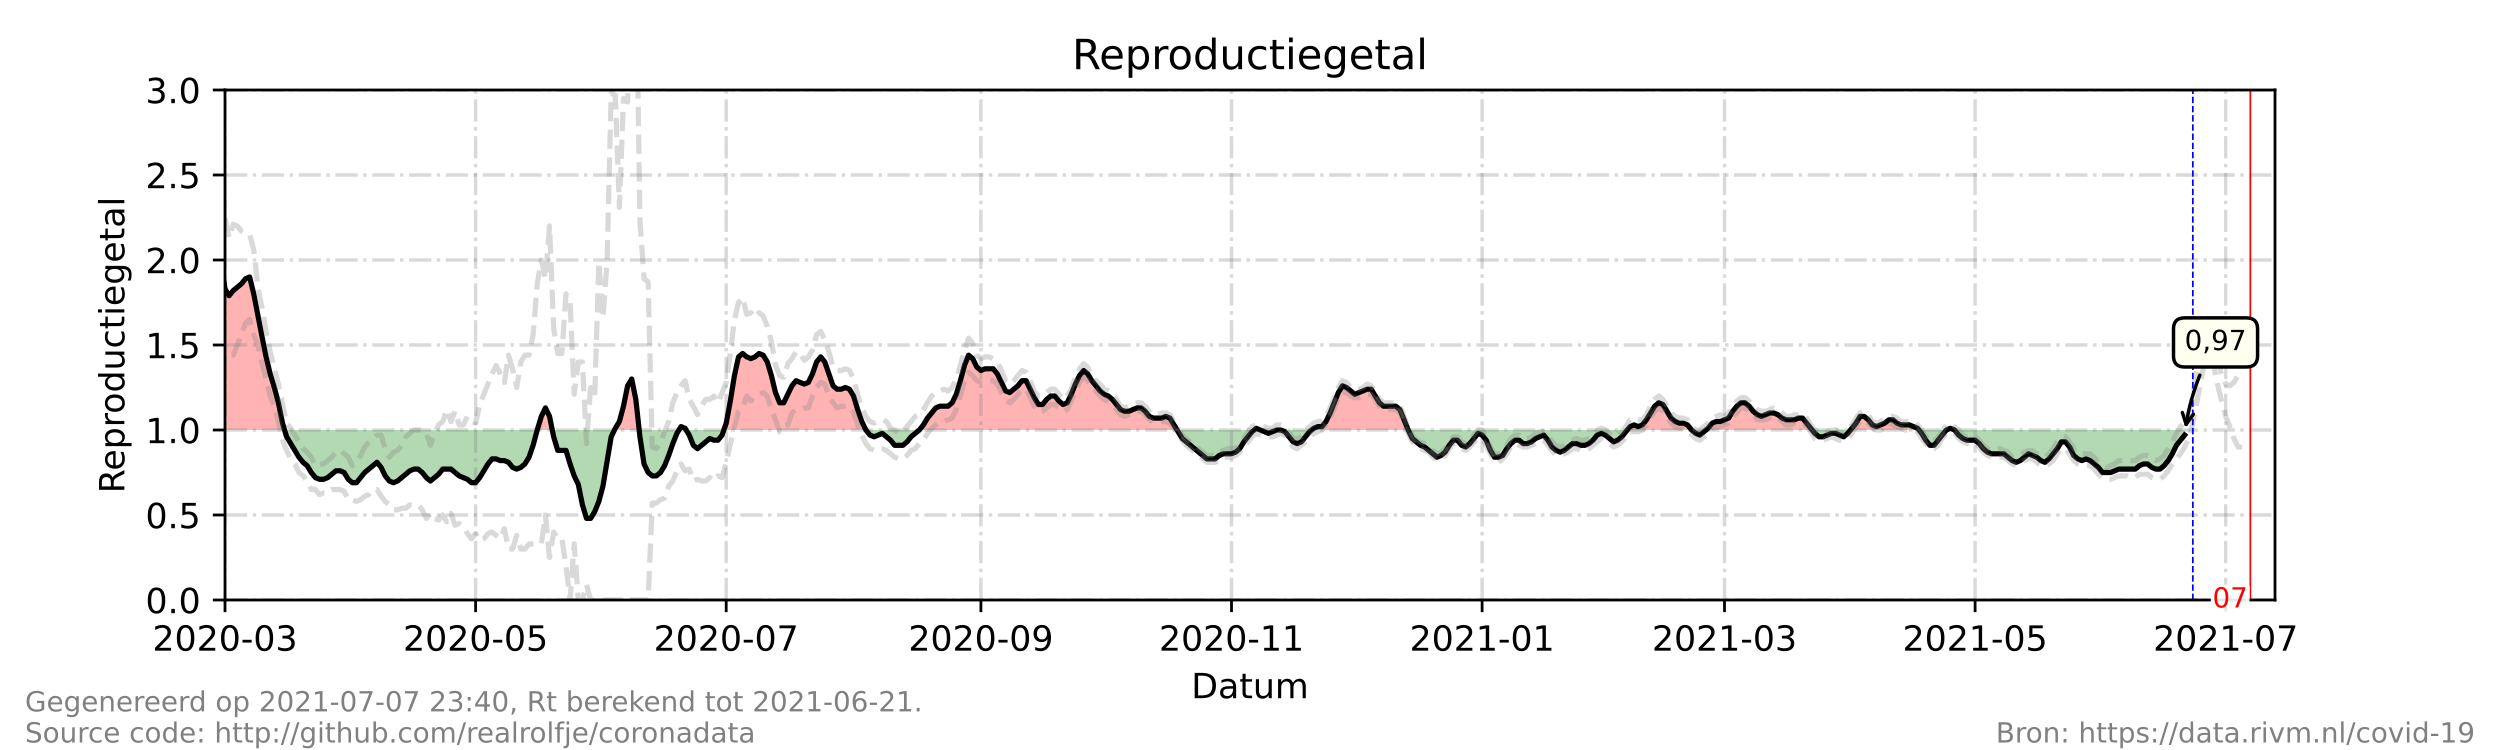 <?xml version="1.0" encoding="utf-8" standalone="no"?>
<!DOCTYPE svg PUBLIC "-//W3C//DTD SVG 1.1//EN"
  "http://www.w3.org/Graphics/SVG/1.1/DTD/svg11.dtd">
<!-- Created with matplotlib (https://matplotlib.org/) -->
<svg height="216pt" version="1.1" viewBox="0 0 720 216" width="720pt" xmlns="http://www.w3.org/2000/svg" xmlns:xlink="http://www.w3.org/1999/xlink">
 <defs>
  <style type="text/css">*{stroke-linecap:butt;stroke-linejoin:round;}</style>
 </defs>
 <g id="figure_1">
  <g id="patch_1">
   <path d="M 0 216 
L 720 216 
L 720 0 
L 0 0 
z
" style="fill:#ffffff;"/>
  </g>
  <g id="axes_1">
   <g id="patch_2">
    <path d="M 64.8 172.8 
L 655.2 172.8 
L 655.2 25.92 
L 64.8 25.92 
z
" style="fill:#ffffff;"/>
   </g>
   <g id="PolyCollection_1">
    <path clip-path="url(#p7f3c47998b)" d="M 49.419 123.84 
L 49.419 123.84 
L 50.602 123.84 
L 51.785 123.84 
L 52.968 123.84 
L 54.152 123.84 
L 55.335 123.84 
L 56.518 123.84 
L 57.701 123.84 
L 58.884 123.84 
L 60.067 123.84 
L 61.251 123.84 
L 62.434 123.84 
L 63.617 123.84 
L 64.8 123.84 
L 65.983 123.84 
L 67.166 123.84 
L 68.349 123.84 
L 69.533 123.84 
L 70.716 123.84 
L 71.899 123.84 
L 73.082 123.84 
L 74.265 123.84 
L 75.448 123.84 
L 76.632 123.84 
L 77.815 123.84 
L 78.998 123.84 
L 80.181 123.84 
L 81.364 123.84 
L 81.956 123.84 
L 81.364 121.882 
L 80.181 116.006 
L 78.998 111.6 
L 77.815 107.683 
L 76.632 102.787 
L 75.448 96.912 
L 74.265 91.037 
L 73.082 84.672 
L 71.899 79.776 
L 70.716 80.266 
L 69.533 81.734 
L 68.349 82.714 
L 67.166 83.693 
L 65.983 85.162 
L 64.8 83.203 
L 63.617 75.37 
L 62.434 69.984 
L 61.251 71.942 
L 60.067 71.942 
L 58.884 67.536 
L 57.701 65.088 
L 56.518 66.067 
L 55.335 66.557 
L 54.152 73.411 
L 52.968 87.61 
L 51.785 94.954 
L 50.602 87.61 
L 49.419 78.307 
z
" style="fill:#ff0000;fill-opacity:0.3;"/>
    <path clip-path="url(#p7f3c47998b)" d="M 154.721 123.84 
L 155.904 123.84 
L 157.087 123.84 
L 158.27 123.84 
L 159.059 123.84 
L 158.27 119.923 
L 157.087 117.475 
L 155.904 119.923 
z
" style="fill:#ff0000;fill-opacity:0.3;"/>
    <path clip-path="url(#p7f3c47998b)" d="M 176.964 123.84 
L 177.201 123.84 
L 178.384 123.84 
L 179.567 123.84 
L 180.75 123.84 
L 181.933 123.84 
L 183.117 123.84 
L 184.085 123.84 
L 183.117 115.027 
L 181.933 109.152 
L 180.75 111.11 
L 179.567 116.986 
L 178.384 121.392 
L 177.201 123.35 
z
" style="fill:#ff0000;fill-opacity:0.3;"/>
    <path clip-path="url(#p7f3c47998b)" d="M 195.54 123.84 
L 196.131 123.84 
L 197.315 123.84 
L 197.61 123.84 
L 197.315 123.35 
L 196.131 122.861 
z
" style="fill:#ff0000;fill-opacity:0.3;"/>
    <path clip-path="url(#p7f3c47998b)" d="M 208.47 123.84 
L 209.146 123.84 
L 210.329 123.84 
L 211.513 123.84 
L 212.696 123.84 
L 213.879 123.84 
L 215.062 123.84 
L 216.245 123.84 
L 217.428 123.84 
L 218.612 123.84 
L 219.795 123.84 
L 220.978 123.84 
L 222.161 123.84 
L 223.344 123.84 
L 224.527 123.84 
L 225.711 123.84 
L 226.894 123.84 
L 228.077 123.84 
L 229.26 123.84 
L 230.443 123.84 
L 231.626 123.84 
L 232.81 123.84 
L 233.993 123.84 
L 235.176 123.84 
L 236.359 123.84 
L 237.542 123.84 
L 238.725 123.84 
L 239.909 123.84 
L 241.092 123.84 
L 242.275 123.84 
L 243.458 123.84 
L 244.641 123.84 
L 245.824 123.84 
L 247.008 123.84 
L 248.191 123.84 
L 249.374 123.84 
L 248.191 121.392 
L 247.008 117.965 
L 245.824 114.048 
L 244.641 112.09 
L 243.458 111.6 
L 242.275 112.09 
L 241.092 112.09 
L 239.909 111.11 
L 238.725 107.683 
L 237.542 104.256 
L 236.359 102.787 
L 235.176 104.256 
L 233.993 107.683 
L 232.81 110.131 
L 231.626 110.621 
L 230.443 110.131 
L 229.26 109.642 
L 228.077 111.11 
L 226.894 113.558 
L 225.711 116.006 
L 224.527 116.006 
L 223.344 113.069 
L 222.161 108.173 
L 220.978 104.256 
L 219.795 102.298 
L 218.612 101.808 
L 217.428 102.787 
L 216.245 103.277 
L 215.062 102.787 
L 213.879 101.808 
L 212.696 102.787 
L 211.513 108.173 
L 210.329 115.517 
L 209.146 121.882 
z
" style="fill:#ff0000;fill-opacity:0.3;"/>
    <path clip-path="url(#p7f3c47998b)" d="M 264.755 123.84 
L 265.938 123.84 
L 267.121 123.84 
L 268.305 123.84 
L 269.488 123.84 
L 270.671 123.84 
L 271.854 123.84 
L 273.037 123.84 
L 274.22 123.84 
L 275.404 123.84 
L 276.587 123.84 
L 277.77 123.84 
L 278.953 123.84 
L 280.136 123.84 
L 281.319 123.84 
L 282.503 123.84 
L 283.686 123.84 
L 284.869 123.84 
L 286.052 123.84 
L 287.235 123.84 
L 288.418 123.84 
L 289.602 123.84 
L 290.785 123.84 
L 291.968 123.84 
L 293.151 123.84 
L 294.334 123.84 
L 295.517 123.84 
L 296.701 123.84 
L 297.884 123.84 
L 299.067 123.84 
L 300.25 123.84 
L 301.433 123.84 
L 302.616 123.84 
L 303.8 123.84 
L 304.983 123.84 
L 306.166 123.84 
L 307.349 123.84 
L 308.532 123.84 
L 309.715 123.84 
L 310.899 123.84 
L 312.082 123.84 
L 313.265 123.84 
L 314.448 123.84 
L 315.631 123.84 
L 316.814 123.84 
L 317.998 123.84 
L 319.181 123.84 
L 320.364 123.84 
L 321.547 123.84 
L 322.73 123.84 
L 323.913 123.84 
L 325.097 123.84 
L 326.28 123.84 
L 327.463 123.84 
L 328.646 123.84 
L 329.829 123.84 
L 331.012 123.84 
L 332.196 123.84 
L 333.379 123.84 
L 334.562 123.84 
L 335.745 123.84 
L 336.928 123.84 
L 338.111 123.84 
L 338.999 123.84 
L 338.111 122.371 
L 336.928 120.413 
L 335.745 119.923 
L 334.562 120.413 
L 333.379 120.413 
L 332.196 120.413 
L 331.012 119.923 
L 329.829 118.454 
L 328.646 117.475 
L 327.463 117.475 
L 326.28 117.965 
L 325.097 118.454 
L 323.913 118.454 
L 322.73 117.965 
L 321.547 116.496 
L 320.364 115.027 
L 319.181 114.048 
L 317.998 113.558 
L 316.814 112.579 
L 315.631 111.11 
L 314.448 109.642 
L 313.265 107.683 
L 312.082 106.704 
L 310.899 108.173 
L 309.715 110.621 
L 308.532 113.558 
L 307.349 116.006 
L 306.166 116.496 
L 304.983 115.517 
L 303.8 114.048 
L 302.616 114.048 
L 301.433 115.027 
L 300.25 116.496 
L 299.067 116.496 
L 297.884 114.538 
L 296.701 112.09 
L 295.517 109.642 
L 294.334 109.642 
L 293.151 111.11 
L 291.968 112.09 
L 290.785 113.069 
L 289.602 112.579 
L 288.418 110.131 
L 287.235 107.683 
L 286.052 106.214 
L 284.869 106.214 
L 283.686 106.214 
L 282.503 106.704 
L 281.319 105.725 
L 280.136 103.277 
L 278.953 102.298 
L 277.77 105.235 
L 276.587 109.642 
L 275.404 113.558 
L 274.22 116.006 
L 273.037 116.986 
L 271.854 116.986 
L 270.671 116.986 
L 269.488 117.475 
L 268.305 118.944 
L 267.121 120.413 
L 265.938 122.371 
z
" style="fill:#ff0000;fill-opacity:0.3;"/>
    <path clip-path="url(#p7f3c47998b)" d="M 361.183 123.84 
L 361.775 123.84 
L 362.958 123.84 
L 361.775 123.35 
z
" style="fill:#ff0000;fill-opacity:0.3;"/>
    <path clip-path="url(#p7f3c47998b)" d="M 377.747 123.84 
L 378.339 123.84 
L 379.522 123.84 
L 380.705 123.84 
L 381.889 123.84 
L 383.072 123.84 
L 384.255 123.84 
L 385.438 123.84 
L 386.621 123.84 
L 387.804 123.84 
L 388.988 123.84 
L 390.171 123.84 
L 391.354 123.84 
L 392.537 123.84 
L 393.72 123.84 
L 394.903 123.84 
L 396.087 123.84 
L 397.27 123.84 
L 398.453 123.84 
L 399.636 123.84 
L 400.819 123.84 
L 402.002 123.84 
L 403.186 123.84 
L 404.369 123.84 
L 405.552 123.84 
L 404.369 120.902 
L 403.186 117.965 
L 402.002 116.986 
L 400.819 116.986 
L 399.636 116.986 
L 398.453 116.986 
L 397.27 116.006 
L 396.087 114.048 
L 394.903 112.09 
L 393.72 112.09 
L 392.537 112.579 
L 391.354 113.069 
L 390.171 113.558 
L 388.988 112.579 
L 387.804 111.6 
L 386.621 111.11 
L 385.438 113.069 
L 384.255 116.006 
L 383.072 118.944 
L 381.889 121.392 
L 380.705 122.861 
L 379.522 122.861 
L 378.339 123.35 
z
" style="fill:#ff0000;fill-opacity:0.3;"/>
    <path clip-path="url(#p7f3c47998b)" d="M 468.654 123.84 
L 469.443 123.84 
L 470.626 123.84 
L 471.809 123.84 
L 472.992 123.84 
L 474.176 123.84 
L 475.359 123.84 
L 476.542 123.84 
L 477.725 123.84 
L 478.908 123.84 
L 480.091 123.84 
L 481.275 123.84 
L 482.458 123.84 
L 483.641 123.84 
L 484.824 123.84 
L 486.007 123.84 
L 487.19 123.84 
L 486.007 122.371 
L 484.824 121.882 
L 483.641 121.882 
L 482.458 121.392 
L 481.275 120.413 
L 480.091 118.454 
L 478.908 116.496 
L 477.725 116.006 
L 476.542 116.986 
L 475.359 118.944 
L 474.176 120.902 
L 472.992 122.371 
L 471.809 122.861 
L 470.626 122.371 
L 469.443 122.861 
z
" style="fill:#ff0000;fill-opacity:0.3;"/>
    <path clip-path="url(#p7f3c47998b)" d="M 491.331 123.84 
L 491.923 123.84 
L 493.106 123.84 
L 494.289 123.84 
L 495.473 123.84 
L 496.656 123.84 
L 497.839 123.84 
L 499.022 123.84 
L 500.205 123.84 
L 501.388 123.84 
L 502.572 123.84 
L 503.755 123.84 
L 504.938 123.84 
L 506.121 123.84 
L 507.304 123.84 
L 508.487 123.84 
L 509.671 123.84 
L 510.854 123.84 
L 512.037 123.84 
L 513.22 123.84 
L 514.403 123.84 
L 515.586 123.84 
L 516.77 123.84 
L 517.953 123.84 
L 519.136 123.84 
L 520.319 123.84 
L 521.502 123.84 
L 521.897 123.84 
L 521.502 123.35 
L 520.319 121.882 
L 519.136 120.413 
L 517.953 120.413 
L 516.77 120.902 
L 515.586 120.902 
L 514.403 120.902 
L 513.22 120.413 
L 512.037 119.434 
L 510.854 118.944 
L 509.671 118.944 
L 508.487 119.434 
L 507.304 119.923 
L 506.121 119.434 
L 504.938 118.454 
L 503.755 116.986 
L 502.572 116.006 
L 501.388 116.006 
L 500.205 116.986 
L 499.022 118.454 
L 497.839 120.413 
L 496.656 120.902 
L 495.473 121.392 
L 494.289 121.392 
L 493.106 121.882 
L 491.923 123.35 
z
" style="fill:#ff0000;fill-opacity:0.3;"/>
    <path clip-path="url(#p7f3c47998b)" d="M 532.939 123.84 
L 533.334 123.84 
L 534.517 123.84 
L 535.7 123.84 
L 536.883 123.84 
L 538.067 123.84 
L 539.25 123.84 
L 540.433 123.84 
L 541.616 123.84 
L 542.799 123.84 
L 543.982 123.84 
L 545.166 123.84 
L 546.349 123.84 
L 547.532 123.84 
L 548.715 123.84 
L 549.898 123.84 
L 551.081 123.84 
L 552.265 123.84 
L 552.659 123.84 
L 552.265 123.35 
L 551.081 122.861 
L 549.898 122.371 
L 548.715 122.371 
L 547.532 122.371 
L 546.349 121.882 
L 545.166 120.902 
L 543.982 120.902 
L 542.799 121.882 
L 541.616 122.371 
L 540.433 122.861 
L 539.25 122.371 
L 538.067 120.902 
L 536.883 119.923 
L 535.7 119.923 
L 534.517 121.882 
L 533.334 123.35 
z
" style="fill:#ff0000;fill-opacity:0.3;"/>
    <path clip-path="url(#p7f3c47998b)" d="M 560.547 123.84 
L 561.73 123.84 
L 562.913 123.84 
L 561.73 123.35 
z
" style="fill:#ff0000;fill-opacity:0.3;"/>
   </g>
   <g id="PolyCollection_2">
    <path clip-path="url(#p7f3c47998b)" d="M 81.956 123.84 
L 82.547 123.84 
L 83.731 123.84 
L 84.914 123.84 
L 86.097 123.84 
L 87.28 123.84 
L 88.463 123.84 
L 89.646 123.84 
L 90.83 123.84 
L 92.013 123.84 
L 93.196 123.84 
L 94.379 123.84 
L 95.562 123.84 
L 96.745 123.84 
L 97.929 123.84 
L 99.112 123.84 
L 100.295 123.84 
L 101.478 123.84 
L 102.661 123.84 
L 103.844 123.84 
L 105.028 123.84 
L 106.211 123.84 
L 107.394 123.84 
L 108.577 123.84 
L 109.76 123.84 
L 110.943 123.84 
L 112.127 123.84 
L 113.31 123.84 
L 114.493 123.84 
L 115.676 123.84 
L 116.859 123.84 
L 118.042 123.84 
L 119.226 123.84 
L 120.409 123.84 
L 121.592 123.84 
L 122.775 123.84 
L 123.958 123.84 
L 125.141 123.84 
L 126.325 123.84 
L 127.508 123.84 
L 128.691 123.84 
L 129.874 123.84 
L 131.057 123.84 
L 132.24 123.84 
L 133.424 123.84 
L 134.607 123.84 
L 135.79 123.84 
L 136.973 123.84 
L 138.156 123.84 
L 139.339 123.84 
L 140.523 123.84 
L 141.706 123.84 
L 142.889 123.84 
L 144.072 123.84 
L 145.255 123.84 
L 146.438 123.84 
L 147.622 123.84 
L 148.805 123.84 
L 149.988 123.84 
L 151.171 123.84 
L 152.354 123.84 
L 153.537 123.84 
L 154.721 123.84 
L 154.721 123.84 
L 154.721 123.84 
L 153.537 128.246 
L 152.354 131.674 
L 151.171 133.632 
L 149.988 134.611 
L 148.805 135.101 
L 147.622 134.611 
L 146.438 133.142 
L 145.255 132.653 
L 144.072 132.653 
L 142.889 132.163 
L 141.706 132.163 
L 140.523 133.632 
L 139.339 135.59 
L 138.156 137.549 
L 136.973 139.018 
L 135.79 139.018 
L 134.607 138.038 
L 133.424 137.549 
L 132.24 137.059 
L 131.057 136.08 
L 129.874 135.101 
L 128.691 135.101 
L 127.508 135.101 
L 126.325 136.57 
L 125.141 137.549 
L 123.958 138.528 
L 122.775 137.549 
L 121.592 136.08 
L 120.409 135.101 
L 119.226 135.101 
L 118.042 135.59 
L 116.859 136.57 
L 115.676 137.549 
L 114.493 138.528 
L 113.31 139.018 
L 112.127 138.528 
L 110.943 137.059 
L 109.76 134.611 
L 108.577 133.142 
L 107.394 134.122 
L 106.211 135.101 
L 105.028 136.08 
L 103.844 137.549 
L 102.661 139.018 
L 101.478 139.018 
L 100.295 138.038 
L 99.112 136.08 
L 97.929 135.59 
L 96.745 135.59 
L 95.562 136.57 
L 94.379 137.549 
L 93.196 138.038 
L 92.013 138.038 
L 90.83 137.549 
L 89.646 136.08 
L 88.463 134.122 
L 87.28 133.142 
L 86.097 131.674 
L 84.914 129.715 
L 83.731 127.757 
L 82.547 125.798 
z
" style="fill:#008000;fill-opacity:0.3;"/>
    <path clip-path="url(#p7f3c47998b)" d="M 159.059 123.84 
L 159.453 123.84 
L 160.636 123.84 
L 161.82 123.84 
L 163.003 123.84 
L 164.186 123.84 
L 165.369 123.84 
L 166.552 123.84 
L 167.735 123.84 
L 168.919 123.84 
L 170.102 123.84 
L 171.285 123.84 
L 172.468 123.84 
L 173.651 123.84 
L 174.834 123.84 
L 176.018 123.84 
L 176.964 123.84 
L 176.018 125.798 
L 174.834 132.653 
L 173.651 139.997 
L 172.468 144.403 
L 171.285 147.341 
L 170.102 149.299 
L 168.919 149.299 
L 167.735 145.382 
L 166.552 139.507 
L 165.369 137.059 
L 164.186 133.632 
L 163.003 129.715 
L 161.82 129.715 
L 160.636 129.715 
L 159.453 125.798 
z
" style="fill:#008000;fill-opacity:0.3;"/>
    <path clip-path="url(#p7f3c47998b)" d="M 184.085 123.84 
L 184.3 123.84 
L 185.483 123.84 
L 186.666 123.84 
L 187.849 123.84 
L 189.032 123.84 
L 190.216 123.84 
L 191.399 123.84 
L 192.582 123.84 
L 193.765 123.84 
L 194.948 123.84 
L 195.54 123.84 
L 194.948 124.819 
L 193.765 127.757 
L 192.582 131.184 
L 191.399 134.122 
L 190.216 136.08 
L 189.032 137.059 
L 187.849 137.059 
L 186.666 136.08 
L 185.483 133.632 
L 184.3 125.798 
z
" style="fill:#008000;fill-opacity:0.3;"/>
    <path clip-path="url(#p7f3c47998b)" d="M 197.61 123.84 
L 198.498 123.84 
L 199.681 123.84 
L 200.864 123.84 
L 202.047 123.84 
L 203.23 123.84 
L 204.414 123.84 
L 205.597 123.84 
L 206.78 123.84 
L 207.963 123.84 
L 208.47 123.84 
L 207.963 125.309 
L 206.78 126.778 
L 205.597 126.778 
L 204.414 126.288 
L 203.23 127.267 
L 202.047 128.246 
L 200.864 129.226 
L 199.681 128.246 
L 198.498 125.309 
z
" style="fill:#008000;fill-opacity:0.3;"/>
    <path clip-path="url(#p7f3c47998b)" d="M 249.374 123.84 
L 249.374 123.84 
L 250.557 123.84 
L 251.74 123.84 
L 252.923 123.84 
L 254.107 123.84 
L 255.29 123.84 
L 256.473 123.84 
L 257.656 123.84 
L 258.839 123.84 
L 260.022 123.84 
L 261.206 123.84 
L 262.389 123.84 
L 263.572 123.84 
L 264.755 123.84 
L 264.755 123.84 
L 264.755 123.84 
L 263.572 124.819 
L 262.389 125.798 
L 261.206 127.267 
L 260.022 128.246 
L 258.839 128.246 
L 257.656 128.246 
L 256.473 126.778 
L 255.29 125.798 
L 254.107 124.819 
L 252.923 125.309 
L 251.74 125.798 
L 250.557 125.309 
L 249.374 123.84 
z
" style="fill:#008000;fill-opacity:0.3;"/>
    <path clip-path="url(#p7f3c47998b)" d="M 338.999 123.84 
L 339.295 123.84 
L 340.478 123.84 
L 341.661 123.84 
L 342.844 123.84 
L 344.027 123.84 
L 345.21 123.84 
L 346.394 123.84 
L 347.577 123.84 
L 348.76 123.84 
L 349.943 123.84 
L 351.126 123.84 
L 352.309 123.84 
L 353.493 123.84 
L 354.676 123.84 
L 355.859 123.84 
L 357.042 123.84 
L 358.225 123.84 
L 359.408 123.84 
L 360.592 123.84 
L 361.183 123.84 
L 360.592 124.33 
L 359.408 125.798 
L 358.225 127.267 
L 357.042 129.226 
L 355.859 130.205 
L 354.676 130.694 
L 353.493 130.694 
L 352.309 130.694 
L 351.126 131.184 
L 349.943 132.163 
L 348.76 132.163 
L 347.577 132.163 
L 346.394 131.184 
L 345.21 130.205 
L 344.027 129.226 
L 342.844 128.246 
L 341.661 127.267 
L 340.478 126.288 
L 339.295 124.33 
z
" style="fill:#008000;fill-opacity:0.3;"/>
    <path clip-path="url(#p7f3c47998b)" d="M 362.958 123.84 
L 362.958 123.84 
L 364.141 123.84 
L 365.324 123.84 
L 366.507 123.84 
L 367.691 123.84 
L 368.874 123.84 
L 370.057 123.84 
L 371.24 123.84 
L 372.423 123.84 
L 373.606 123.84 
L 374.79 123.84 
L 375.973 123.84 
L 377.156 123.84 
L 377.747 123.84 
L 377.156 124.33 
L 375.973 125.798 
L 374.79 127.267 
L 373.606 127.757 
L 372.423 127.267 
L 371.24 125.798 
L 370.057 124.33 
L 368.874 123.84 
L 367.691 123.84 
L 366.507 124.33 
L 365.324 124.819 
L 364.141 124.33 
L 362.958 123.84 
z
" style="fill:#008000;fill-opacity:0.3;"/>
    <path clip-path="url(#p7f3c47998b)" d="M 405.552 123.84 
L 405.552 123.84 
L 406.735 123.84 
L 407.918 123.84 
L 409.101 123.84 
L 410.285 123.84 
L 411.468 123.84 
L 412.651 123.84 
L 413.834 123.84 
L 415.017 123.84 
L 416.2 123.84 
L 417.384 123.84 
L 418.567 123.84 
L 419.75 123.84 
L 420.933 123.84 
L 422.116 123.84 
L 423.299 123.84 
L 424.483 123.84 
L 425.666 123.84 
L 426.849 123.84 
L 428.032 123.84 
L 429.215 123.84 
L 430.398 123.84 
L 431.582 123.84 
L 432.765 123.84 
L 433.948 123.84 
L 435.131 123.84 
L 436.314 123.84 
L 437.497 123.84 
L 438.681 123.84 
L 439.864 123.84 
L 441.047 123.84 
L 442.23 123.84 
L 443.413 123.84 
L 444.596 123.84 
L 445.78 123.84 
L 446.963 123.84 
L 448.146 123.84 
L 449.329 123.84 
L 450.512 123.84 
L 451.695 123.84 
L 452.879 123.84 
L 454.062 123.84 
L 455.245 123.84 
L 456.428 123.84 
L 457.611 123.84 
L 458.794 123.84 
L 459.978 123.84 
L 461.161 123.84 
L 462.344 123.84 
L 463.527 123.84 
L 464.71 123.84 
L 465.893 123.84 
L 467.077 123.84 
L 468.26 123.84 
L 468.654 123.84 
L 468.26 124.33 
L 467.077 125.798 
L 465.893 126.778 
L 464.71 127.267 
L 463.527 126.288 
L 462.344 125.309 
L 461.161 124.819 
L 459.978 125.309 
L 458.794 126.778 
L 457.611 127.757 
L 456.428 128.246 
L 455.245 128.246 
L 454.062 127.757 
L 452.879 127.757 
L 451.695 128.736 
L 450.512 129.715 
L 449.329 130.205 
L 448.146 129.715 
L 446.963 128.736 
L 445.78 126.778 
L 444.596 125.309 
L 443.413 125.798 
L 442.23 126.288 
L 441.047 127.267 
L 439.864 127.757 
L 438.681 127.757 
L 437.497 126.778 
L 436.314 126.778 
L 435.131 127.757 
L 433.948 129.226 
L 432.765 131.184 
L 431.582 131.674 
L 430.398 131.674 
L 429.215 129.715 
L 428.032 126.778 
L 426.849 125.309 
L 425.666 124.819 
L 424.483 126.288 
L 423.299 127.757 
L 422.116 128.736 
L 420.933 128.246 
L 419.75 126.778 
L 418.567 126.778 
L 417.384 128.246 
L 416.2 130.205 
L 415.017 131.184 
L 413.834 131.674 
L 412.651 130.694 
L 411.468 129.715 
L 410.285 128.736 
L 409.101 128.246 
L 407.918 127.267 
L 406.735 126.288 
L 405.552 123.84 
z
" style="fill:#008000;fill-opacity:0.3;"/>
    <path clip-path="url(#p7f3c47998b)" d="M 487.19 123.84 
L 487.19 123.84 
L 488.374 123.84 
L 489.557 123.84 
L 490.74 123.84 
L 491.331 123.84 
L 490.74 124.33 
L 489.557 125.309 
L 488.374 124.819 
L 487.19 123.84 
z
" style="fill:#008000;fill-opacity:0.3;"/>
    <path clip-path="url(#p7f3c47998b)" d="M 521.897 123.84 
L 522.685 123.84 
L 523.869 123.84 
L 525.052 123.84 
L 526.235 123.84 
L 527.418 123.84 
L 528.601 123.84 
L 529.784 123.84 
L 530.968 123.84 
L 532.151 123.84 
L 532.939 123.84 
L 532.151 124.819 
L 530.968 125.798 
L 529.784 125.309 
L 528.601 124.819 
L 527.418 124.819 
L 526.235 125.309 
L 525.052 125.798 
L 523.869 125.798 
L 522.685 124.819 
z
" style="fill:#008000;fill-opacity:0.3;"/>
    <path clip-path="url(#p7f3c47998b)" d="M 552.659 123.84 
L 553.448 123.84 
L 554.631 123.84 
L 555.814 123.84 
L 556.997 123.84 
L 558.18 123.84 
L 559.364 123.84 
L 560.547 123.84 
L 560.547 123.84 
L 560.547 123.84 
L 559.364 125.309 
L 558.18 126.778 
L 556.997 128.246 
L 555.814 128.246 
L 554.631 126.778 
L 553.448 124.819 
z
" style="fill:#008000;fill-opacity:0.3;"/>
    <path clip-path="url(#p7f3c47998b)" d="M 562.913 123.84 
L 562.913 123.84 
L 564.096 123.84 
L 565.279 123.84 
L 566.463 123.84 
L 567.646 123.84 
L 568.829 123.84 
L 570.012 123.84 
L 571.195 123.84 
L 572.378 123.84 
L 573.562 123.84 
L 574.745 123.84 
L 575.928 123.84 
L 577.111 123.84 
L 578.294 123.84 
L 579.477 123.84 
L 580.661 123.84 
L 581.844 123.84 
L 583.027 123.84 
L 584.21 123.84 
L 585.393 123.84 
L 586.576 123.84 
L 587.76 123.84 
L 588.943 123.84 
L 590.126 123.84 
L 591.309 123.84 
L 592.492 123.84 
L 593.675 123.84 
L 594.859 123.84 
L 596.042 123.84 
L 597.225 123.84 
L 598.408 123.84 
L 599.591 123.84 
L 600.774 123.84 
L 601.958 123.84 
L 603.141 123.84 
L 604.324 123.84 
L 605.507 123.84 
L 606.69 123.84 
L 607.873 123.84 
L 609.057 123.84 
L 610.24 123.84 
L 611.423 123.84 
L 612.606 123.84 
L 613.789 123.84 
L 614.972 123.84 
L 616.156 123.84 
L 617.339 123.84 
L 618.522 123.84 
L 619.705 123.84 
L 620.888 123.84 
L 622.071 123.84 
L 623.255 123.84 
L 624.438 123.84 
L 625.621 123.84 
L 626.804 123.84 
L 627.987 123.84 
L 629.17 123.84 
L 629.17 123.84 
L 629.17 125.309 
L 627.987 126.778 
L 626.804 128.246 
L 625.621 130.694 
L 624.438 132.653 
L 623.255 134.122 
L 622.071 135.101 
L 620.888 135.101 
L 619.705 134.611 
L 618.522 133.632 
L 617.339 133.632 
L 616.156 134.122 
L 614.972 135.101 
L 613.789 135.101 
L 612.606 135.101 
L 611.423 135.101 
L 610.24 135.101 
L 609.057 135.59 
L 607.873 136.08 
L 606.69 136.08 
L 605.507 136.08 
L 604.324 134.611 
L 603.141 133.632 
L 601.958 132.653 
L 600.774 132.163 
L 599.591 132.653 
L 598.408 132.163 
L 597.225 131.184 
L 596.042 128.736 
L 594.859 127.267 
L 593.675 127.267 
L 592.492 129.226 
L 591.309 130.694 
L 590.126 132.163 
L 588.943 133.142 
L 587.76 132.653 
L 586.576 131.674 
L 585.393 131.184 
L 584.21 130.694 
L 583.027 131.674 
L 581.844 132.653 
L 580.661 133.142 
L 579.477 132.653 
L 578.294 131.674 
L 577.111 130.694 
L 575.928 130.694 
L 574.745 130.694 
L 573.562 130.694 
L 572.378 130.205 
L 571.195 129.226 
L 570.012 127.757 
L 568.829 126.778 
L 567.646 126.778 
L 566.463 126.778 
L 565.279 126.288 
L 564.096 125.309 
L 562.913 123.84 
z
" style="fill:#008000;fill-opacity:0.3;"/>
   </g>
   <g id="matplotlib.axis_1">
    <g id="xtick_1">
     <g id="line2d_1">
      <path clip-path="url(#p7f3c47998b)" d="M 64.8 172.8 
L 64.8 25.92 
" style="fill:none;stroke:#808080;stroke-dasharray:6.4,1.6,1,1.6;stroke-dashoffset:0;stroke-opacity:0.3;"/>
     </g>
     <g id="line2d_2">
      <defs>
       <path d="M 0 0 
L 0 3.5 
" id="ma101efcaed" style="stroke:#000000;stroke-width:0.8;"/>
      </defs>
      <g>
       <use style="stroke:#000000;stroke-width:0.8;" x="64.8" xlink:href="#ma101efcaed" y="172.8"/>
      </g>
     </g>
     <g id="text_1">
      <!-- 2020-03 -->
      <g transform="translate(43.909 187.398)scale(0.1 -0.1)">
       <defs>
        <path d="M 19.188 8.297 
L 53.609 8.297 
L 53.609 0 
L 7.328 0 
L 7.328 8.297 
Q 12.938 14.109 22.625 23.891 
Q 32.328 33.688 34.812 36.531 
Q 39.547 41.844 41.422 45.531 
Q 43.312 49.219 43.312 52.781 
Q 43.312 58.594 39.234 62.25 
Q 35.156 65.922 28.609 65.922 
Q 23.969 65.922 18.812 64.312 
Q 13.672 62.703 7.812 59.422 
L 7.812 69.391 
Q 13.766 71.781 18.938 73 
Q 24.125 74.219 28.422 74.219 
Q 39.75 74.219 46.484 68.547 
Q 53.219 62.891 53.219 53.422 
Q 53.219 48.922 51.531 44.891 
Q 49.859 40.875 45.406 35.406 
Q 44.188 33.984 37.641 27.219 
Q 31.109 20.453 19.188 8.297 
z
" id="DejaVuSans-50"/>
        <path d="M 31.781 66.406 
Q 24.172 66.406 20.328 58.906 
Q 16.5 51.422 16.5 36.375 
Q 16.5 21.391 20.328 13.891 
Q 24.172 6.391 31.781 6.391 
Q 39.453 6.391 43.281 13.891 
Q 47.125 21.391 47.125 36.375 
Q 47.125 51.422 43.281 58.906 
Q 39.453 66.406 31.781 66.406 
z
M 31.781 74.219 
Q 44.047 74.219 50.516 64.516 
Q 56.984 54.828 56.984 36.375 
Q 56.984 17.969 50.516 8.266 
Q 44.047 -1.422 31.781 -1.422 
Q 19.531 -1.422 13.062 8.266 
Q 6.594 17.969 6.594 36.375 
Q 6.594 54.828 13.062 64.516 
Q 19.531 74.219 31.781 74.219 
z
" id="DejaVuSans-48"/>
        <path d="M 4.891 31.391 
L 31.203 31.391 
L 31.203 23.391 
L 4.891 23.391 
z
" id="DejaVuSans-45"/>
        <path d="M 40.578 39.312 
Q 47.656 37.797 51.625 33 
Q 55.609 28.219 55.609 21.188 
Q 55.609 10.406 48.188 4.484 
Q 40.766 -1.422 27.094 -1.422 
Q 22.516 -1.422 17.656 -0.516 
Q 12.797 0.391 7.625 2.203 
L 7.625 11.719 
Q 11.719 9.328 16.594 8.109 
Q 21.484 6.891 26.812 6.891 
Q 36.078 6.891 40.938 10.547 
Q 45.797 14.203 45.797 21.188 
Q 45.797 27.641 41.281 31.266 
Q 36.766 34.906 28.719 34.906 
L 20.219 34.906 
L 20.219 43.016 
L 29.109 43.016 
Q 36.375 43.016 40.234 45.922 
Q 44.094 48.828 44.094 54.297 
Q 44.094 59.906 40.109 62.906 
Q 36.141 65.922 28.719 65.922 
Q 24.656 65.922 20.016 65.031 
Q 15.375 64.156 9.812 62.312 
L 9.812 71.094 
Q 15.438 72.656 20.344 73.438 
Q 25.25 74.219 29.594 74.219 
Q 40.828 74.219 47.359 69.109 
Q 53.906 64.016 53.906 55.328 
Q 53.906 49.266 50.438 45.094 
Q 46.969 40.922 40.578 39.312 
z
" id="DejaVuSans-51"/>
       </defs>
       <use xlink:href="#DejaVuSans-50"/>
       <use x="63.623" xlink:href="#DejaVuSans-48"/>
       <use x="127.246" xlink:href="#DejaVuSans-50"/>
       <use x="190.869" xlink:href="#DejaVuSans-48"/>
       <use x="254.492" xlink:href="#DejaVuSans-45"/>
       <use x="290.576" xlink:href="#DejaVuSans-48"/>
       <use x="354.199" xlink:href="#DejaVuSans-51"/>
      </g>
     </g>
    </g>
    <g id="xtick_2">
     <g id="line2d_3">
      <path clip-path="url(#p7f3c47998b)" d="M 136.973 172.8 
L 136.973 25.92 
" style="fill:none;stroke:#808080;stroke-dasharray:6.4,1.6,1,1.6;stroke-dashoffset:0;stroke-opacity:0.3;"/>
     </g>
     <g id="line2d_4">
      <g>
       <use style="stroke:#000000;stroke-width:0.8;" x="136.973" xlink:href="#ma101efcaed" y="172.8"/>
      </g>
     </g>
     <g id="text_2">
      <!-- 2020-05 -->
      <g transform="translate(116.082 187.398)scale(0.1 -0.1)">
       <defs>
        <path d="M 10.797 72.906 
L 49.516 72.906 
L 49.516 64.594 
L 19.828 64.594 
L 19.828 46.734 
Q 21.969 47.469 24.109 47.828 
Q 26.266 48.188 28.422 48.188 
Q 40.625 48.188 47.75 41.5 
Q 54.891 34.812 54.891 23.391 
Q 54.891 11.625 47.562 5.094 
Q 40.234 -1.422 26.906 -1.422 
Q 22.312 -1.422 17.547 -0.641 
Q 12.797 0.141 7.719 1.703 
L 7.719 11.625 
Q 12.109 9.234 16.797 8.062 
Q 21.484 6.891 26.703 6.891 
Q 35.156 6.891 40.078 11.328 
Q 45.016 15.766 45.016 23.391 
Q 45.016 31 40.078 35.438 
Q 35.156 39.891 26.703 39.891 
Q 22.75 39.891 18.812 39.016 
Q 14.891 38.141 10.797 36.281 
z
" id="DejaVuSans-53"/>
       </defs>
       <use xlink:href="#DejaVuSans-50"/>
       <use x="63.623" xlink:href="#DejaVuSans-48"/>
       <use x="127.246" xlink:href="#DejaVuSans-50"/>
       <use x="190.869" xlink:href="#DejaVuSans-48"/>
       <use x="254.492" xlink:href="#DejaVuSans-45"/>
       <use x="290.576" xlink:href="#DejaVuSans-48"/>
       <use x="354.199" xlink:href="#DejaVuSans-53"/>
      </g>
     </g>
    </g>
    <g id="xtick_3">
     <g id="line2d_5">
      <path clip-path="url(#p7f3c47998b)" d="M 209.146 172.8 
L 209.146 25.92 
" style="fill:none;stroke:#808080;stroke-dasharray:6.4,1.6,1,1.6;stroke-dashoffset:0;stroke-opacity:0.3;"/>
     </g>
     <g id="line2d_6">
      <g>
       <use style="stroke:#000000;stroke-width:0.8;" x="209.146" xlink:href="#ma101efcaed" y="172.8"/>
      </g>
     </g>
     <g id="text_3">
      <!-- 2020-07 -->
      <g transform="translate(188.255 187.398)scale(0.1 -0.1)">
       <defs>
        <path d="M 8.203 72.906 
L 55.078 72.906 
L 55.078 68.703 
L 28.609 0 
L 18.312 0 
L 43.219 64.594 
L 8.203 64.594 
z
" id="DejaVuSans-55"/>
       </defs>
       <use xlink:href="#DejaVuSans-50"/>
       <use x="63.623" xlink:href="#DejaVuSans-48"/>
       <use x="127.246" xlink:href="#DejaVuSans-50"/>
       <use x="190.869" xlink:href="#DejaVuSans-48"/>
       <use x="254.492" xlink:href="#DejaVuSans-45"/>
       <use x="290.576" xlink:href="#DejaVuSans-48"/>
       <use x="354.199" xlink:href="#DejaVuSans-55"/>
      </g>
     </g>
    </g>
    <g id="xtick_4">
     <g id="line2d_7">
      <path clip-path="url(#p7f3c47998b)" d="M 282.503 172.8 
L 282.503 25.92 
" style="fill:none;stroke:#808080;stroke-dasharray:6.4,1.6,1,1.6;stroke-dashoffset:0;stroke-opacity:0.3;"/>
     </g>
     <g id="line2d_8">
      <g>
       <use style="stroke:#000000;stroke-width:0.8;" x="282.503" xlink:href="#ma101efcaed" y="172.8"/>
      </g>
     </g>
     <g id="text_4">
      <!-- 2020-09 -->
      <g transform="translate(261.611 187.398)scale(0.1 -0.1)">
       <defs>
        <path d="M 10.984 1.516 
L 10.984 10.5 
Q 14.703 8.734 18.5 7.812 
Q 22.312 6.891 25.984 6.891 
Q 35.75 6.891 40.891 13.453 
Q 46.047 20.016 46.781 33.406 
Q 43.953 29.203 39.594 26.953 
Q 35.25 24.703 29.984 24.703 
Q 19.047 24.703 12.672 31.312 
Q 6.297 37.938 6.297 49.422 
Q 6.297 60.641 12.938 67.422 
Q 19.578 74.219 30.609 74.219 
Q 43.266 74.219 49.922 64.516 
Q 56.594 54.828 56.594 36.375 
Q 56.594 19.141 48.406 8.859 
Q 40.234 -1.422 26.422 -1.422 
Q 22.703 -1.422 18.891 -0.688 
Q 15.094 0.047 10.984 1.516 
z
M 30.609 32.422 
Q 37.25 32.422 41.125 36.953 
Q 45.016 41.5 45.016 49.422 
Q 45.016 57.281 41.125 61.844 
Q 37.25 66.406 30.609 66.406 
Q 23.969 66.406 20.094 61.844 
Q 16.219 57.281 16.219 49.422 
Q 16.219 41.5 20.094 36.953 
Q 23.969 32.422 30.609 32.422 
z
" id="DejaVuSans-57"/>
       </defs>
       <use xlink:href="#DejaVuSans-50"/>
       <use x="63.623" xlink:href="#DejaVuSans-48"/>
       <use x="127.246" xlink:href="#DejaVuSans-50"/>
       <use x="190.869" xlink:href="#DejaVuSans-48"/>
       <use x="254.492" xlink:href="#DejaVuSans-45"/>
       <use x="290.576" xlink:href="#DejaVuSans-48"/>
       <use x="354.199" xlink:href="#DejaVuSans-57"/>
      </g>
     </g>
    </g>
    <g id="xtick_5">
     <g id="line2d_9">
      <path clip-path="url(#p7f3c47998b)" d="M 354.676 172.8 
L 354.676 25.92 
" style="fill:none;stroke:#808080;stroke-dasharray:6.4,1.6,1,1.6;stroke-dashoffset:0;stroke-opacity:0.3;"/>
     </g>
     <g id="line2d_10">
      <g>
       <use style="stroke:#000000;stroke-width:0.8;" x="354.676" xlink:href="#ma101efcaed" y="172.8"/>
      </g>
     </g>
     <g id="text_5">
      <!-- 2020-11 -->
      <g transform="translate(333.784 187.398)scale(0.1 -0.1)">
       <defs>
        <path d="M 12.406 8.297 
L 28.516 8.297 
L 28.516 63.922 
L 10.984 60.406 
L 10.984 69.391 
L 28.422 72.906 
L 38.281 72.906 
L 38.281 8.297 
L 54.391 8.297 
L 54.391 0 
L 12.406 0 
z
" id="DejaVuSans-49"/>
       </defs>
       <use xlink:href="#DejaVuSans-50"/>
       <use x="63.623" xlink:href="#DejaVuSans-48"/>
       <use x="127.246" xlink:href="#DejaVuSans-50"/>
       <use x="190.869" xlink:href="#DejaVuSans-48"/>
       <use x="254.492" xlink:href="#DejaVuSans-45"/>
       <use x="290.576" xlink:href="#DejaVuSans-49"/>
       <use x="354.199" xlink:href="#DejaVuSans-49"/>
      </g>
     </g>
    </g>
    <g id="xtick_6">
     <g id="line2d_11">
      <path clip-path="url(#p7f3c47998b)" d="M 426.849 172.8 
L 426.849 25.92 
" style="fill:none;stroke:#808080;stroke-dasharray:6.4,1.6,1,1.6;stroke-dashoffset:0;stroke-opacity:0.3;"/>
     </g>
     <g id="line2d_12">
      <g>
       <use style="stroke:#000000;stroke-width:0.8;" x="426.849" xlink:href="#ma101efcaed" y="172.8"/>
      </g>
     </g>
     <g id="text_6">
      <!-- 2021-01 -->
      <g transform="translate(405.957 187.398)scale(0.1 -0.1)">
       <use xlink:href="#DejaVuSans-50"/>
       <use x="63.623" xlink:href="#DejaVuSans-48"/>
       <use x="127.246" xlink:href="#DejaVuSans-50"/>
       <use x="190.869" xlink:href="#DejaVuSans-49"/>
       <use x="254.492" xlink:href="#DejaVuSans-45"/>
       <use x="290.576" xlink:href="#DejaVuSans-48"/>
       <use x="354.199" xlink:href="#DejaVuSans-49"/>
      </g>
     </g>
    </g>
    <g id="xtick_7">
     <g id="line2d_13">
      <path clip-path="url(#p7f3c47998b)" d="M 496.656 172.8 
L 496.656 25.92 
" style="fill:none;stroke:#808080;stroke-dasharray:6.4,1.6,1,1.6;stroke-dashoffset:0;stroke-opacity:0.3;"/>
     </g>
     <g id="line2d_14">
      <g>
       <use style="stroke:#000000;stroke-width:0.8;" x="496.656" xlink:href="#ma101efcaed" y="172.8"/>
      </g>
     </g>
     <g id="text_7">
      <!-- 2021-03 -->
      <g transform="translate(475.764 187.398)scale(0.1 -0.1)">
       <use xlink:href="#DejaVuSans-50"/>
       <use x="63.623" xlink:href="#DejaVuSans-48"/>
       <use x="127.246" xlink:href="#DejaVuSans-50"/>
       <use x="190.869" xlink:href="#DejaVuSans-49"/>
       <use x="254.492" xlink:href="#DejaVuSans-45"/>
       <use x="290.576" xlink:href="#DejaVuSans-48"/>
       <use x="354.199" xlink:href="#DejaVuSans-51"/>
      </g>
     </g>
    </g>
    <g id="xtick_8">
     <g id="line2d_15">
      <path clip-path="url(#p7f3c47998b)" d="M 568.829 172.8 
L 568.829 25.92 
" style="fill:none;stroke:#808080;stroke-dasharray:6.4,1.6,1,1.6;stroke-dashoffset:0;stroke-opacity:0.3;"/>
     </g>
     <g id="line2d_16">
      <g>
       <use style="stroke:#000000;stroke-width:0.8;" x="568.829" xlink:href="#ma101efcaed" y="172.8"/>
      </g>
     </g>
     <g id="text_8">
      <!-- 2021-05 -->
      <g transform="translate(547.937 187.398)scale(0.1 -0.1)">
       <use xlink:href="#DejaVuSans-50"/>
       <use x="63.623" xlink:href="#DejaVuSans-48"/>
       <use x="127.246" xlink:href="#DejaVuSans-50"/>
       <use x="190.869" xlink:href="#DejaVuSans-49"/>
       <use x="254.492" xlink:href="#DejaVuSans-45"/>
       <use x="290.576" xlink:href="#DejaVuSans-48"/>
       <use x="354.199" xlink:href="#DejaVuSans-53"/>
      </g>
     </g>
    </g>
    <g id="xtick_9">
     <g id="line2d_17">
      <path clip-path="url(#p7f3c47998b)" d="M 641.002 172.8 
L 641.002 25.92 
" style="fill:none;stroke:#808080;stroke-dasharray:6.4,1.6,1,1.6;stroke-dashoffset:0;stroke-opacity:0.3;"/>
     </g>
     <g id="line2d_18">
      <g>
       <use style="stroke:#000000;stroke-width:0.8;" x="641.002" xlink:href="#ma101efcaed" y="172.8"/>
      </g>
     </g>
     <g id="text_9">
      <!-- 2021-07 -->
      <g transform="translate(620.111 187.398)scale(0.1 -0.1)">
       <use xlink:href="#DejaVuSans-50"/>
       <use x="63.623" xlink:href="#DejaVuSans-48"/>
       <use x="127.246" xlink:href="#DejaVuSans-50"/>
       <use x="190.869" xlink:href="#DejaVuSans-49"/>
       <use x="254.492" xlink:href="#DejaVuSans-45"/>
       <use x="290.576" xlink:href="#DejaVuSans-48"/>
       <use x="354.199" xlink:href="#DejaVuSans-55"/>
      </g>
     </g>
    </g>
    <g id="text_10">
     <!-- Datum -->
     <g transform="translate(343.087 201.077)scale(0.1 -0.1)">
      <defs>
       <path d="M 19.672 64.797 
L 19.672 8.109 
L 31.594 8.109 
Q 46.688 8.109 53.688 14.938 
Q 60.688 21.781 60.688 36.531 
Q 60.688 51.172 53.688 57.984 
Q 46.688 64.797 31.594 64.797 
z
M 9.812 72.906 
L 30.078 72.906 
Q 51.266 72.906 61.172 64.094 
Q 71.094 55.281 71.094 36.531 
Q 71.094 17.672 61.125 8.828 
Q 51.172 0 30.078 0 
L 9.812 0 
z
" id="DejaVuSans-68"/>
       <path d="M 34.281 27.484 
Q 23.391 27.484 19.188 25 
Q 14.984 22.516 14.984 16.5 
Q 14.984 11.719 18.141 8.906 
Q 21.297 6.109 26.703 6.109 
Q 34.188 6.109 38.703 11.406 
Q 43.219 16.703 43.219 25.484 
L 43.219 27.484 
z
M 52.203 31.203 
L 52.203 0 
L 43.219 0 
L 43.219 8.297 
Q 40.141 3.328 35.547 0.953 
Q 30.953 -1.422 24.312 -1.422 
Q 15.922 -1.422 10.953 3.297 
Q 6 8.016 6 15.922 
Q 6 25.141 12.172 29.828 
Q 18.359 34.516 30.609 34.516 
L 43.219 34.516 
L 43.219 35.406 
Q 43.219 41.609 39.141 45 
Q 35.062 48.391 27.688 48.391 
Q 23 48.391 18.547 47.266 
Q 14.109 46.141 10.016 43.891 
L 10.016 52.203 
Q 14.938 54.109 19.578 55.047 
Q 24.219 56 28.609 56 
Q 40.484 56 46.344 49.844 
Q 52.203 43.703 52.203 31.203 
z
" id="DejaVuSans-97"/>
       <path d="M 18.312 70.219 
L 18.312 54.688 
L 36.812 54.688 
L 36.812 47.703 
L 18.312 47.703 
L 18.312 18.016 
Q 18.312 11.328 20.141 9.422 
Q 21.969 7.516 27.594 7.516 
L 36.812 7.516 
L 36.812 0 
L 27.594 0 
Q 17.188 0 13.234 3.875 
Q 9.281 7.766 9.281 18.016 
L 9.281 47.703 
L 2.688 47.703 
L 2.688 54.688 
L 9.281 54.688 
L 9.281 70.219 
z
" id="DejaVuSans-116"/>
       <path d="M 8.5 21.578 
L 8.5 54.688 
L 17.484 54.688 
L 17.484 21.922 
Q 17.484 14.156 20.5 10.266 
Q 23.531 6.391 29.594 6.391 
Q 36.859 6.391 41.078 11.031 
Q 45.312 15.672 45.312 23.688 
L 45.312 54.688 
L 54.297 54.688 
L 54.297 0 
L 45.312 0 
L 45.312 8.406 
Q 42.047 3.422 37.719 1 
Q 33.406 -1.422 27.688 -1.422 
Q 18.266 -1.422 13.375 4.438 
Q 8.5 10.297 8.5 21.578 
z
M 31.109 56 
z
" id="DejaVuSans-117"/>
       <path d="M 52 44.188 
Q 55.375 50.25 60.062 53.125 
Q 64.75 56 71.094 56 
Q 79.641 56 84.281 50.016 
Q 88.922 44.047 88.922 33.016 
L 88.922 0 
L 79.891 0 
L 79.891 32.719 
Q 79.891 40.578 77.094 44.375 
Q 74.312 48.188 68.609 48.188 
Q 61.625 48.188 57.562 43.547 
Q 53.516 38.922 53.516 30.906 
L 53.516 0 
L 44.484 0 
L 44.484 32.719 
Q 44.484 40.625 41.703 44.406 
Q 38.922 48.188 33.109 48.188 
Q 26.219 48.188 22.156 43.531 
Q 18.109 38.875 18.109 30.906 
L 18.109 0 
L 9.078 0 
L 9.078 54.688 
L 18.109 54.688 
L 18.109 46.188 
Q 21.188 51.219 25.484 53.609 
Q 29.781 56 35.688 56 
Q 41.656 56 45.828 52.969 
Q 50 49.953 52 44.188 
z
" id="DejaVuSans-109"/>
      </defs>
      <use xlink:href="#DejaVuSans-68"/>
      <use x="77.002" xlink:href="#DejaVuSans-97"/>
      <use x="138.281" xlink:href="#DejaVuSans-116"/>
      <use x="177.49" xlink:href="#DejaVuSans-117"/>
      <use x="240.869" xlink:href="#DejaVuSans-109"/>
     </g>
    </g>
   </g>
   <g id="matplotlib.axis_2">
    <g id="ytick_1">
     <g id="line2d_19">
      <path clip-path="url(#p7f3c47998b)" d="M 64.8 172.8 
L 655.2 172.8 
" style="fill:none;stroke:#808080;stroke-dasharray:6.4,1.6,1,1.6;stroke-dashoffset:0;stroke-opacity:0.3;"/>
     </g>
     <g id="line2d_20">
      <defs>
       <path d="M 0 0 
L -3.5 0 
" id="m4023a5502f" style="stroke:#000000;stroke-width:0.8;"/>
      </defs>
      <g>
       <use style="stroke:#000000;stroke-width:0.8;" x="64.8" xlink:href="#m4023a5502f" y="172.8"/>
      </g>
     </g>
     <g id="text_11">
      <!-- 0.0 -->
      <g transform="translate(41.897 176.599)scale(0.1 -0.1)">
       <defs>
        <path d="M 10.688 12.406 
L 21 12.406 
L 21 0 
L 10.688 0 
z
" id="DejaVuSans-46"/>
       </defs>
       <use xlink:href="#DejaVuSans-48"/>
       <use x="63.623" xlink:href="#DejaVuSans-46"/>
       <use x="95.41" xlink:href="#DejaVuSans-48"/>
      </g>
     </g>
    </g>
    <g id="ytick_2">
     <g id="line2d_21">
      <path clip-path="url(#p7f3c47998b)" d="M 64.8 148.32 
L 655.2 148.32 
" style="fill:none;stroke:#808080;stroke-dasharray:6.4,1.6,1,1.6;stroke-dashoffset:0;stroke-opacity:0.3;"/>
     </g>
     <g id="line2d_22">
      <g>
       <use style="stroke:#000000;stroke-width:0.8;" x="64.8" xlink:href="#m4023a5502f" y="148.32"/>
      </g>
     </g>
     <g id="text_12">
      <!-- 0.5 -->
      <g transform="translate(41.897 152.119)scale(0.1 -0.1)">
       <use xlink:href="#DejaVuSans-48"/>
       <use x="63.623" xlink:href="#DejaVuSans-46"/>
       <use x="95.41" xlink:href="#DejaVuSans-53"/>
      </g>
     </g>
    </g>
    <g id="ytick_3">
     <g id="line2d_23">
      <path clip-path="url(#p7f3c47998b)" d="M 64.8 123.84 
L 655.2 123.84 
" style="fill:none;stroke:#808080;stroke-dasharray:6.4,1.6,1,1.6;stroke-dashoffset:0;stroke-opacity:0.3;"/>
     </g>
     <g id="line2d_24">
      <g>
       <use style="stroke:#000000;stroke-width:0.8;" x="64.8" xlink:href="#m4023a5502f" y="123.84"/>
      </g>
     </g>
     <g id="text_13">
      <!-- 1.0 -->
      <g transform="translate(41.897 127.639)scale(0.1 -0.1)">
       <use xlink:href="#DejaVuSans-49"/>
       <use x="63.623" xlink:href="#DejaVuSans-46"/>
       <use x="95.41" xlink:href="#DejaVuSans-48"/>
      </g>
     </g>
    </g>
    <g id="ytick_4">
     <g id="line2d_25">
      <path clip-path="url(#p7f3c47998b)" d="M 64.8 99.36 
L 655.2 99.36 
" style="fill:none;stroke:#808080;stroke-dasharray:6.4,1.6,1,1.6;stroke-dashoffset:0;stroke-opacity:0.3;"/>
     </g>
     <g id="line2d_26">
      <g>
       <use style="stroke:#000000;stroke-width:0.8;" x="64.8" xlink:href="#m4023a5502f" y="99.36"/>
      </g>
     </g>
     <g id="text_14">
      <!-- 1.5 -->
      <g transform="translate(41.897 103.159)scale(0.1 -0.1)">
       <use xlink:href="#DejaVuSans-49"/>
       <use x="63.623" xlink:href="#DejaVuSans-46"/>
       <use x="95.41" xlink:href="#DejaVuSans-53"/>
      </g>
     </g>
    </g>
    <g id="ytick_5">
     <g id="line2d_27">
      <path clip-path="url(#p7f3c47998b)" d="M 64.8 74.88 
L 655.2 74.88 
" style="fill:none;stroke:#808080;stroke-dasharray:6.4,1.6,1,1.6;stroke-dashoffset:0;stroke-opacity:0.3;"/>
     </g>
     <g id="line2d_28">
      <g>
       <use style="stroke:#000000;stroke-width:0.8;" x="64.8" xlink:href="#m4023a5502f" y="74.88"/>
      </g>
     </g>
     <g id="text_15">
      <!-- 2.0 -->
      <g transform="translate(41.897 78.679)scale(0.1 -0.1)">
       <use xlink:href="#DejaVuSans-50"/>
       <use x="63.623" xlink:href="#DejaVuSans-46"/>
       <use x="95.41" xlink:href="#DejaVuSans-48"/>
      </g>
     </g>
    </g>
    <g id="ytick_6">
     <g id="line2d_29">
      <path clip-path="url(#p7f3c47998b)" d="M 64.8 50.4 
L 655.2 50.4 
" style="fill:none;stroke:#808080;stroke-dasharray:6.4,1.6,1,1.6;stroke-dashoffset:0;stroke-opacity:0.3;"/>
     </g>
     <g id="line2d_30">
      <g>
       <use style="stroke:#000000;stroke-width:0.8;" x="64.8" xlink:href="#m4023a5502f" y="50.4"/>
      </g>
     </g>
     <g id="text_16">
      <!-- 2.5 -->
      <g transform="translate(41.897 54.199)scale(0.1 -0.1)">
       <use xlink:href="#DejaVuSans-50"/>
       <use x="63.623" xlink:href="#DejaVuSans-46"/>
       <use x="95.41" xlink:href="#DejaVuSans-53"/>
      </g>
     </g>
    </g>
    <g id="ytick_7">
     <g id="line2d_31">
      <path clip-path="url(#p7f3c47998b)" d="M 64.8 25.92 
L 655.2 25.92 
" style="fill:none;stroke:#808080;stroke-dasharray:6.4,1.6,1,1.6;stroke-dashoffset:0;stroke-opacity:0.3;"/>
     </g>
     <g id="line2d_32">
      <g>
       <use style="stroke:#000000;stroke-width:0.8;" x="64.8" xlink:href="#m4023a5502f" y="25.92"/>
      </g>
     </g>
     <g id="text_17">
      <!-- 3.0 -->
      <g transform="translate(41.897 29.719)scale(0.1 -0.1)">
       <use xlink:href="#DejaVuSans-51"/>
       <use x="63.623" xlink:href="#DejaVuSans-46"/>
       <use x="95.41" xlink:href="#DejaVuSans-48"/>
      </g>
     </g>
    </g>
    <g id="text_18">
     <!-- Reproductiegetal -->
     <g transform="translate(35.817 142.044)rotate(-90)scale(0.1 -0.1)">
      <defs>
       <path d="M 44.391 34.188 
Q 47.562 33.109 50.562 29.594 
Q 53.562 26.078 56.594 19.922 
L 66.609 0 
L 56 0 
L 46.688 18.703 
Q 43.062 26.031 39.672 28.422 
Q 36.281 30.812 30.422 30.812 
L 19.672 30.812 
L 19.672 0 
L 9.812 0 
L 9.812 72.906 
L 32.078 72.906 
Q 44.578 72.906 50.734 67.672 
Q 56.891 62.453 56.891 51.906 
Q 56.891 45.016 53.688 40.469 
Q 50.484 35.938 44.391 34.188 
z
M 19.672 64.797 
L 19.672 38.922 
L 32.078 38.922 
Q 39.203 38.922 42.844 42.219 
Q 46.484 45.516 46.484 51.906 
Q 46.484 58.297 42.844 61.547 
Q 39.203 64.797 32.078 64.797 
z
" id="DejaVuSans-82"/>
       <path d="M 56.203 29.594 
L 56.203 25.203 
L 14.891 25.203 
Q 15.484 15.922 20.484 11.062 
Q 25.484 6.203 34.422 6.203 
Q 39.594 6.203 44.453 7.469 
Q 49.312 8.734 54.109 11.281 
L 54.109 2.781 
Q 49.266 0.734 44.188 -0.344 
Q 39.109 -1.422 33.891 -1.422 
Q 20.797 -1.422 13.156 6.188 
Q 5.516 13.812 5.516 26.812 
Q 5.516 40.234 12.766 48.109 
Q 20.016 56 32.328 56 
Q 43.359 56 49.781 48.891 
Q 56.203 41.797 56.203 29.594 
z
M 47.219 32.234 
Q 47.125 39.594 43.094 43.984 
Q 39.062 48.391 32.422 48.391 
Q 24.906 48.391 20.391 44.141 
Q 15.875 39.891 15.188 32.172 
z
" id="DejaVuSans-101"/>
       <path d="M 18.109 8.203 
L 18.109 -20.797 
L 9.078 -20.797 
L 9.078 54.688 
L 18.109 54.688 
L 18.109 46.391 
Q 20.953 51.266 25.266 53.625 
Q 29.594 56 35.594 56 
Q 45.562 56 51.781 48.094 
Q 58.016 40.188 58.016 27.297 
Q 58.016 14.406 51.781 6.484 
Q 45.562 -1.422 35.594 -1.422 
Q 29.594 -1.422 25.266 0.953 
Q 20.953 3.328 18.109 8.203 
z
M 48.688 27.297 
Q 48.688 37.203 44.609 42.844 
Q 40.531 48.484 33.406 48.484 
Q 26.266 48.484 22.188 42.844 
Q 18.109 37.203 18.109 27.297 
Q 18.109 17.391 22.188 11.75 
Q 26.266 6.109 33.406 6.109 
Q 40.531 6.109 44.609 11.75 
Q 48.688 17.391 48.688 27.297 
z
" id="DejaVuSans-112"/>
       <path d="M 41.109 46.297 
Q 39.594 47.172 37.812 47.578 
Q 36.031 48 33.891 48 
Q 26.266 48 22.188 43.047 
Q 18.109 38.094 18.109 28.812 
L 18.109 0 
L 9.078 0 
L 9.078 54.688 
L 18.109 54.688 
L 18.109 46.188 
Q 20.953 51.172 25.484 53.578 
Q 30.031 56 36.531 56 
Q 37.453 56 38.578 55.875 
Q 39.703 55.766 41.062 55.516 
z
" id="DejaVuSans-114"/>
       <path d="M 30.609 48.391 
Q 23.391 48.391 19.188 42.75 
Q 14.984 37.109 14.984 27.297 
Q 14.984 17.484 19.156 11.844 
Q 23.344 6.203 30.609 6.203 
Q 37.797 6.203 41.984 11.859 
Q 46.188 17.531 46.188 27.297 
Q 46.188 37.016 41.984 42.703 
Q 37.797 48.391 30.609 48.391 
z
M 30.609 56 
Q 42.328 56 49.016 48.375 
Q 55.719 40.766 55.719 27.297 
Q 55.719 13.875 49.016 6.219 
Q 42.328 -1.422 30.609 -1.422 
Q 18.844 -1.422 12.172 6.219 
Q 5.516 13.875 5.516 27.297 
Q 5.516 40.766 12.172 48.375 
Q 18.844 56 30.609 56 
z
" id="DejaVuSans-111"/>
       <path d="M 45.406 46.391 
L 45.406 75.984 
L 54.391 75.984 
L 54.391 0 
L 45.406 0 
L 45.406 8.203 
Q 42.578 3.328 38.25 0.953 
Q 33.938 -1.422 27.875 -1.422 
Q 17.969 -1.422 11.734 6.484 
Q 5.516 14.406 5.516 27.297 
Q 5.516 40.188 11.734 48.094 
Q 17.969 56 27.875 56 
Q 33.938 56 38.25 53.625 
Q 42.578 51.266 45.406 46.391 
z
M 14.797 27.297 
Q 14.797 17.391 18.875 11.75 
Q 22.953 6.109 30.078 6.109 
Q 37.203 6.109 41.297 11.75 
Q 45.406 17.391 45.406 27.297 
Q 45.406 37.203 41.297 42.844 
Q 37.203 48.484 30.078 48.484 
Q 22.953 48.484 18.875 42.844 
Q 14.797 37.203 14.797 27.297 
z
" id="DejaVuSans-100"/>
       <path d="M 48.781 52.594 
L 48.781 44.188 
Q 44.969 46.297 41.141 47.344 
Q 37.312 48.391 33.406 48.391 
Q 24.656 48.391 19.812 42.844 
Q 14.984 37.312 14.984 27.297 
Q 14.984 17.281 19.812 11.734 
Q 24.656 6.203 33.406 6.203 
Q 37.312 6.203 41.141 7.25 
Q 44.969 8.297 48.781 10.406 
L 48.781 2.094 
Q 45.016 0.344 40.984 -0.531 
Q 36.969 -1.422 32.422 -1.422 
Q 20.062 -1.422 12.781 6.344 
Q 5.516 14.109 5.516 27.297 
Q 5.516 40.672 12.859 48.328 
Q 20.219 56 33.016 56 
Q 37.156 56 41.109 55.141 
Q 45.062 54.297 48.781 52.594 
z
" id="DejaVuSans-99"/>
       <path d="M 9.422 54.688 
L 18.406 54.688 
L 18.406 0 
L 9.422 0 
z
M 9.422 75.984 
L 18.406 75.984 
L 18.406 64.594 
L 9.422 64.594 
z
" id="DejaVuSans-105"/>
       <path d="M 45.406 27.984 
Q 45.406 37.75 41.375 43.109 
Q 37.359 48.484 30.078 48.484 
Q 22.859 48.484 18.828 43.109 
Q 14.797 37.75 14.797 27.984 
Q 14.797 18.266 18.828 12.891 
Q 22.859 7.516 30.078 7.516 
Q 37.359 7.516 41.375 12.891 
Q 45.406 18.266 45.406 27.984 
z
M 54.391 6.781 
Q 54.391 -7.172 48.188 -13.984 
Q 42 -20.797 29.203 -20.797 
Q 24.469 -20.797 20.266 -20.094 
Q 16.062 -19.391 12.109 -17.922 
L 12.109 -9.188 
Q 16.062 -11.328 19.922 -12.344 
Q 23.781 -13.375 27.781 -13.375 
Q 36.625 -13.375 41.016 -8.766 
Q 45.406 -4.156 45.406 5.172 
L 45.406 9.625 
Q 42.625 4.781 38.281 2.391 
Q 33.938 0 27.875 0 
Q 17.828 0 11.672 7.656 
Q 5.516 15.328 5.516 27.984 
Q 5.516 40.672 11.672 48.328 
Q 17.828 56 27.875 56 
Q 33.938 56 38.281 53.609 
Q 42.625 51.219 45.406 46.391 
L 45.406 54.688 
L 54.391 54.688 
z
" id="DejaVuSans-103"/>
       <path d="M 9.422 75.984 
L 18.406 75.984 
L 18.406 0 
L 9.422 0 
z
" id="DejaVuSans-108"/>
      </defs>
      <use xlink:href="#DejaVuSans-82"/>
      <use x="64.982" xlink:href="#DejaVuSans-101"/>
      <use x="126.506" xlink:href="#DejaVuSans-112"/>
      <use x="189.982" xlink:href="#DejaVuSans-114"/>
      <use x="228.846" xlink:href="#DejaVuSans-111"/>
      <use x="290.027" xlink:href="#DejaVuSans-100"/>
      <use x="353.504" xlink:href="#DejaVuSans-117"/>
      <use x="416.883" xlink:href="#DejaVuSans-99"/>
      <use x="471.863" xlink:href="#DejaVuSans-116"/>
      <use x="511.072" xlink:href="#DejaVuSans-105"/>
      <use x="538.855" xlink:href="#DejaVuSans-101"/>
      <use x="600.379" xlink:href="#DejaVuSans-103"/>
      <use x="663.855" xlink:href="#DejaVuSans-101"/>
      <use x="725.379" xlink:href="#DejaVuSans-116"/>
      <use x="764.588" xlink:href="#DejaVuSans-97"/>
      <use x="825.867" xlink:href="#DejaVuSans-108"/>
     </g>
    </g>
   </g>
   <g id="line2d_33">
    <path clip-path="url(#p7f3c47998b)" d="M 49.419 78.307 
L 50.602 87.61 
L 51.785 94.954 
L 52.968 87.61 
L 54.152 73.411 
L 55.335 66.557 
L 56.518 66.067 
L 57.701 65.088 
L 58.884 67.536 
L 60.067 71.942 
L 61.251 71.942 
L 62.434 69.984 
L 63.617 75.37 
L 64.8 83.203 
L 65.983 85.162 
L 67.166 83.693 
L 69.533 81.734 
L 70.716 80.266 
L 71.899 79.776 
L 73.082 84.672 
L 75.448 96.912 
L 76.632 102.787 
L 77.815 107.683 
L 78.998 111.6 
L 80.181 116.006 
L 81.364 121.882 
L 82.547 125.798 
L 86.097 131.674 
L 87.28 133.142 
L 88.463 134.122 
L 89.646 136.08 
L 90.83 137.549 
L 92.013 138.038 
L 93.196 138.038 
L 94.379 137.549 
L 96.745 135.59 
L 97.929 135.59 
L 99.112 136.08 
L 100.295 138.038 
L 101.478 139.018 
L 102.661 139.018 
L 105.028 136.08 
L 108.577 133.142 
L 109.76 134.611 
L 110.943 137.059 
L 112.127 138.528 
L 113.31 139.018 
L 114.493 138.528 
L 118.042 135.59 
L 119.226 135.101 
L 120.409 135.101 
L 121.592 136.08 
L 122.775 137.549 
L 123.958 138.528 
L 126.325 136.57 
L 127.508 135.101 
L 129.874 135.101 
L 132.24 137.059 
L 134.607 138.038 
L 135.79 139.018 
L 136.973 139.018 
L 138.156 137.549 
L 140.523 133.632 
L 141.706 132.163 
L 142.889 132.163 
L 144.072 132.653 
L 145.255 132.653 
L 146.438 133.142 
L 147.622 134.611 
L 148.805 135.101 
L 149.988 134.611 
L 151.171 133.632 
L 152.354 131.674 
L 153.537 128.246 
L 154.721 123.84 
L 155.904 119.923 
L 157.087 117.475 
L 158.27 119.923 
L 159.453 125.798 
L 160.636 129.715 
L 163.003 129.715 
L 164.186 133.632 
L 165.369 137.059 
L 166.552 139.507 
L 167.735 145.382 
L 168.919 149.299 
L 170.102 149.299 
L 171.285 147.341 
L 172.468 144.403 
L 173.651 139.997 
L 176.018 125.798 
L 177.201 123.35 
L 178.384 121.392 
L 179.567 116.986 
L 180.75 111.11 
L 181.933 109.152 
L 183.117 115.027 
L 184.3 125.798 
L 185.483 133.632 
L 186.666 136.08 
L 187.849 137.059 
L 189.032 137.059 
L 190.216 136.08 
L 191.399 134.122 
L 192.582 131.184 
L 193.765 127.757 
L 194.948 124.819 
L 196.131 122.861 
L 197.315 123.35 
L 198.498 125.309 
L 199.681 128.246 
L 200.864 129.226 
L 204.414 126.288 
L 205.597 126.778 
L 206.78 126.778 
L 207.963 125.309 
L 209.146 121.882 
L 210.329 115.517 
L 211.513 108.173 
L 212.696 102.787 
L 213.879 101.808 
L 215.062 102.787 
L 216.245 103.277 
L 217.428 102.787 
L 218.612 101.808 
L 219.795 102.298 
L 220.978 104.256 
L 222.161 108.173 
L 223.344 113.069 
L 224.527 116.006 
L 225.711 116.006 
L 228.077 111.11 
L 229.26 109.642 
L 231.626 110.621 
L 232.81 110.131 
L 233.993 107.683 
L 235.176 104.256 
L 236.359 102.787 
L 237.542 104.256 
L 239.909 111.11 
L 241.092 112.09 
L 242.275 112.09 
L 243.458 111.6 
L 244.641 112.09 
L 245.824 114.048 
L 247.008 117.965 
L 248.191 121.392 
L 249.374 123.84 
L 250.557 125.309 
L 251.74 125.798 
L 254.107 124.819 
L 256.473 126.778 
L 257.656 128.246 
L 260.022 128.246 
L 261.206 127.267 
L 262.389 125.798 
L 264.755 123.84 
L 265.938 122.371 
L 267.121 120.413 
L 269.488 117.475 
L 270.671 116.986 
L 273.037 116.986 
L 274.22 116.006 
L 275.404 113.558 
L 276.587 109.642 
L 277.77 105.235 
L 278.953 102.298 
L 280.136 103.277 
L 281.319 105.725 
L 282.503 106.704 
L 283.686 106.214 
L 286.052 106.214 
L 287.235 107.683 
L 289.602 112.579 
L 290.785 113.069 
L 293.151 111.11 
L 294.334 109.642 
L 295.517 109.642 
L 297.884 114.538 
L 299.067 116.496 
L 300.25 116.496 
L 301.433 115.027 
L 302.616 114.048 
L 303.8 114.048 
L 304.983 115.517 
L 306.166 116.496 
L 307.349 116.006 
L 308.532 113.558 
L 309.715 110.621 
L 310.899 108.173 
L 312.082 106.704 
L 313.265 107.683 
L 314.448 109.642 
L 316.814 112.579 
L 317.998 113.558 
L 319.181 114.048 
L 320.364 115.027 
L 322.73 117.965 
L 323.913 118.454 
L 325.097 118.454 
L 327.463 117.475 
L 328.646 117.475 
L 329.829 118.454 
L 331.012 119.923 
L 332.196 120.413 
L 334.562 120.413 
L 335.745 119.923 
L 336.928 120.413 
L 340.478 126.288 
L 347.577 132.163 
L 349.943 132.163 
L 351.126 131.184 
L 352.309 130.694 
L 354.676 130.694 
L 355.859 130.205 
L 357.042 129.226 
L 358.225 127.267 
L 360.592 124.33 
L 361.775 123.35 
L 365.324 124.819 
L 367.691 123.84 
L 368.874 123.84 
L 370.057 124.33 
L 372.423 127.267 
L 373.606 127.757 
L 374.79 127.267 
L 377.156 124.33 
L 378.339 123.35 
L 379.522 122.861 
L 380.705 122.861 
L 381.889 121.392 
L 383.072 118.944 
L 385.438 113.069 
L 386.621 111.11 
L 387.804 111.6 
L 390.171 113.558 
L 393.72 112.09 
L 394.903 112.09 
L 397.27 116.006 
L 398.453 116.986 
L 402.002 116.986 
L 403.186 117.965 
L 405.552 123.84 
L 406.735 126.288 
L 409.101 128.246 
L 410.285 128.736 
L 413.834 131.674 
L 415.017 131.184 
L 416.2 130.205 
L 417.384 128.246 
L 418.567 126.778 
L 419.75 126.778 
L 420.933 128.246 
L 422.116 128.736 
L 423.299 127.757 
L 425.666 124.819 
L 426.849 125.309 
L 428.032 126.778 
L 429.215 129.715 
L 430.398 131.674 
L 431.582 131.674 
L 432.765 131.184 
L 433.948 129.226 
L 435.131 127.757 
L 436.314 126.778 
L 437.497 126.778 
L 438.681 127.757 
L 439.864 127.757 
L 441.047 127.267 
L 442.23 126.288 
L 444.596 125.309 
L 445.78 126.778 
L 446.963 128.736 
L 448.146 129.715 
L 449.329 130.205 
L 450.512 129.715 
L 452.879 127.757 
L 454.062 127.757 
L 455.245 128.246 
L 456.428 128.246 
L 457.611 127.757 
L 458.794 126.778 
L 459.978 125.309 
L 461.161 124.819 
L 462.344 125.309 
L 464.71 127.267 
L 465.893 126.778 
L 467.077 125.798 
L 469.443 122.861 
L 470.626 122.371 
L 471.809 122.861 
L 472.992 122.371 
L 474.176 120.902 
L 476.542 116.986 
L 477.725 116.006 
L 478.908 116.496 
L 481.275 120.413 
L 482.458 121.392 
L 483.641 121.882 
L 484.824 121.882 
L 486.007 122.371 
L 487.19 123.84 
L 488.374 124.819 
L 489.557 125.309 
L 491.923 123.35 
L 493.106 121.882 
L 494.289 121.392 
L 495.473 121.392 
L 497.839 120.413 
L 499.022 118.454 
L 500.205 116.986 
L 501.388 116.006 
L 502.572 116.006 
L 503.755 116.986 
L 504.938 118.454 
L 506.121 119.434 
L 507.304 119.923 
L 509.671 118.944 
L 510.854 118.944 
L 512.037 119.434 
L 513.22 120.413 
L 514.403 120.902 
L 516.77 120.902 
L 517.953 120.413 
L 519.136 120.413 
L 522.685 124.819 
L 523.869 125.798 
L 525.052 125.798 
L 527.418 124.819 
L 528.601 124.819 
L 530.968 125.798 
L 532.151 124.819 
L 534.517 121.882 
L 535.7 119.923 
L 536.883 119.923 
L 538.067 120.902 
L 539.25 122.371 
L 540.433 122.861 
L 542.799 121.882 
L 543.982 120.902 
L 545.166 120.902 
L 546.349 121.882 
L 547.532 122.371 
L 549.898 122.371 
L 552.265 123.35 
L 553.448 124.819 
L 554.631 126.778 
L 555.814 128.246 
L 556.997 128.246 
L 560.547 123.84 
L 561.73 123.35 
L 562.913 123.84 
L 564.096 125.309 
L 565.279 126.288 
L 566.463 126.778 
L 568.829 126.778 
L 570.012 127.757 
L 571.195 129.226 
L 572.378 130.205 
L 573.562 130.694 
L 577.111 130.694 
L 579.477 132.653 
L 580.661 133.142 
L 581.844 132.653 
L 584.21 130.694 
L 586.576 131.674 
L 587.76 132.653 
L 588.943 133.142 
L 590.126 132.163 
L 592.492 129.226 
L 593.675 127.267 
L 594.859 127.267 
L 596.042 128.736 
L 597.225 131.184 
L 598.408 132.163 
L 599.591 132.653 
L 600.774 132.163 
L 601.958 132.653 
L 604.324 134.611 
L 605.507 136.08 
L 607.873 136.08 
L 610.24 135.101 
L 614.972 135.101 
L 616.156 134.122 
L 617.339 133.632 
L 618.522 133.632 
L 619.705 134.611 
L 620.888 135.101 
L 622.071 135.101 
L 623.255 134.122 
L 624.438 132.653 
L 625.621 130.694 
L 626.804 128.246 
L 629.17 125.309 
L 629.17 125.309 
" style="fill:none;stroke:#000000;stroke-linecap:square;stroke-width:1.5;"/>
   </g>
   <g id="line2d_34">
    <path clip-path="url(#p7f3c47998b)" d="M 51.057 -1 
L 51.785 34.243 
L 52.968 34.243 
L 53.982 -1 
M 56.362 -1 
L 56.518 9.763 
L 57.701 15.149 
L 58.884 15.149 
L 60.067 32.774 
L 61.251 41.098 
L 62.434 38.16 
L 63.617 42.077 
L 64.8 62.64 
L 65.983 68.515 
L 67.166 64.598 
L 68.349 65.088 
L 69.533 66.557 
L 71.899 67.536 
L 73.082 71.942 
L 74.265 82.714 
L 75.448 88.589 
L 76.632 95.443 
L 77.815 101.318 
L 78.998 106.214 
L 80.181 110.621 
L 82.547 121.882 
L 83.731 123.35 
L 87.28 129.226 
L 88.463 130.205 
L 89.646 131.674 
L 90.83 134.122 
L 92.013 133.632 
L 93.196 133.632 
L 95.562 131.674 
L 96.745 130.205 
L 97.929 129.715 
L 100.295 131.674 
L 101.478 134.122 
L 102.661 133.142 
L 103.844 131.184 
L 105.028 128.736 
L 106.211 127.267 
L 108.577 125.309 
L 109.76 125.309 
L 110.943 129.226 
L 112.127 131.674 
L 113.31 130.205 
L 114.493 129.715 
L 115.676 128.246 
L 116.859 125.798 
L 119.226 123.84 
L 121.592 123.84 
L 122.775 124.819 
L 123.958 128.246 
L 125.141 124.819 
L 126.325 122.371 
L 127.508 121.392 
L 128.691 117.965 
L 129.874 121.392 
L 131.057 118.454 
L 132.24 122.371 
L 133.424 122.371 
L 134.607 119.923 
L 135.79 121.392 
L 136.973 121.882 
L 138.156 116.496 
L 141.706 107.683 
L 142.889 105.235 
L 145.255 110.131 
L 146.438 102.298 
L 147.622 106.214 
L 148.805 111.6 
L 149.988 104.256 
L 151.171 102.298 
L 152.354 102.298 
L 153.537 96.422 
L 154.721 81.734 
L 155.904 74.88 
L 157.087 80.266 
L 158.27 65.088 
L 159.453 94.464 
L 160.636 101.808 
L 161.82 101.808 
L 163.003 84.672 
L 164.186 87.12 
L 165.369 113.558 
L 166.552 104.256 
L 167.735 104.256 
L 168.919 127.757 
L 170.102 111.6 
L 171.285 114.048 
L 172.468 75.37 
L 173.651 91.526 
L 174.834 75.37 
L 176.018 26.899 
L 177.201 27.389 
L 178.384 59.702 
L 179.567 28.368 
L 180.75 29.347 
L 181.522 -1 
M 183.342 -1 
L 184.3 63.619 
L 185.483 80.266 
L 186.666 81.245 
L 187.849 128.736 
L 189.032 129.226 
L 190.216 127.757 
L 191.399 124.33 
L 192.582 121.392 
L 193.765 116.006 
L 194.948 113.069 
L 196.131 111.11 
L 197.315 109.642 
L 198.498 115.027 
L 199.681 116.986 
L 200.864 119.434 
L 202.047 116.986 
L 203.23 115.027 
L 204.414 115.027 
L 205.597 114.048 
L 206.78 116.006 
L 209.146 110.131 
L 210.329 101.808 
L 211.513 92.016 
L 212.696 87.12 
L 213.879 85.651 
L 215.062 90.547 
L 216.245 90.058 
L 217.428 91.526 
L 218.612 90.058 
L 219.795 91.037 
L 220.978 93.974 
L 222.161 98.381 
L 223.344 105.235 
L 224.527 108.173 
L 225.711 108.662 
L 226.894 104.746 
L 228.077 103.277 
L 229.26 101.318 
L 230.443 101.808 
L 231.626 103.766 
L 232.81 102.787 
L 233.993 100.829 
L 235.176 96.422 
L 236.359 95.443 
L 237.542 97.891 
L 238.725 101.318 
L 239.909 105.725 
L 241.092 106.704 
L 242.275 106.704 
L 243.458 106.214 
L 244.641 106.704 
L 245.824 109.152 
L 247.008 113.558 
L 248.191 117.475 
L 249.374 119.923 
L 250.557 121.392 
L 251.74 121.882 
L 254.107 120.902 
L 255.29 121.392 
L 256.473 123.35 
L 257.656 123.84 
L 258.839 124.819 
L 260.022 124.33 
L 263.572 119.923 
L 264.755 119.434 
L 265.938 117.965 
L 268.305 114.048 
L 269.488 113.069 
L 271.854 112.09 
L 273.037 112.579 
L 274.22 111.6 
L 275.404 109.152 
L 276.587 105.235 
L 277.77 100.829 
L 278.953 97.402 
L 280.136 98.87 
L 281.319 102.298 
L 282.503 103.277 
L 283.686 102.787 
L 284.869 102.787 
L 286.052 103.277 
L 287.235 104.256 
L 288.418 106.704 
L 289.602 109.642 
L 290.785 110.621 
L 291.968 109.642 
L 294.334 106.704 
L 295.517 107.194 
L 296.701 109.642 
L 297.884 112.579 
L 299.067 114.048 
L 300.25 114.048 
L 302.616 112.09 
L 303.8 112.09 
L 306.166 115.027 
L 307.349 114.048 
L 308.532 112.09 
L 309.715 108.662 
L 310.899 106.214 
L 312.082 104.746 
L 313.265 105.725 
L 314.448 108.173 
L 315.631 109.642 
L 316.814 110.621 
L 317.998 112.09 
L 319.181 112.579 
L 320.364 113.558 
L 321.547 115.027 
L 322.73 116.986 
L 323.913 117.475 
L 327.463 116.006 
L 328.646 116.006 
L 329.829 116.986 
L 331.012 118.454 
L 332.196 119.434 
L 333.379 119.434 
L 334.562 118.944 
L 335.745 118.944 
L 336.928 119.434 
L 340.478 125.309 
L 347.577 131.184 
L 349.943 131.184 
L 351.126 130.205 
L 353.493 129.226 
L 355.859 129.226 
L 358.225 126.288 
L 359.408 124.33 
L 360.592 122.861 
L 361.775 122.371 
L 362.958 122.371 
L 365.324 123.35 
L 366.507 123.35 
L 367.691 122.371 
L 368.874 122.371 
L 370.057 122.861 
L 371.24 124.33 
L 372.423 126.288 
L 373.606 126.288 
L 374.79 125.798 
L 377.156 122.861 
L 378.339 121.882 
L 379.522 121.392 
L 380.705 121.392 
L 381.889 119.923 
L 383.072 117.475 
L 385.438 111.6 
L 386.621 109.642 
L 387.804 110.131 
L 388.988 111.6 
L 390.171 112.09 
L 391.354 112.09 
L 392.537 111.6 
L 393.72 110.621 
L 394.903 111.11 
L 396.087 112.579 
L 397.27 115.027 
L 398.453 116.006 
L 402.002 116.006 
L 403.186 116.986 
L 404.369 119.923 
L 405.552 123.35 
L 406.735 125.309 
L 407.918 126.778 
L 410.285 127.757 
L 413.834 130.694 
L 415.017 130.205 
L 416.2 129.226 
L 417.384 127.267 
L 418.567 125.798 
L 419.75 125.798 
L 420.933 127.267 
L 422.116 127.757 
L 423.299 126.778 
L 425.666 123.84 
L 426.849 123.84 
L 428.032 125.798 
L 429.215 128.736 
L 430.398 130.694 
L 431.582 130.694 
L 432.765 129.715 
L 433.948 128.246 
L 435.131 126.288 
L 436.314 125.309 
L 437.497 125.309 
L 438.681 126.288 
L 439.864 126.288 
L 441.047 125.798 
L 442.23 124.819 
L 443.413 124.33 
L 444.596 124.33 
L 445.78 125.309 
L 446.963 127.267 
L 448.146 128.246 
L 449.329 128.736 
L 450.512 128.246 
L 451.695 127.267 
L 454.062 126.288 
L 455.245 126.778 
L 456.428 126.778 
L 457.611 126.288 
L 458.794 125.309 
L 459.978 123.84 
L 461.161 123.35 
L 462.344 123.84 
L 464.71 125.798 
L 465.893 125.309 
L 467.077 124.33 
L 468.26 122.861 
L 469.443 120.902 
L 470.626 120.413 
L 471.809 120.902 
L 472.992 120.902 
L 474.176 119.434 
L 475.359 116.986 
L 476.542 115.027 
L 477.725 114.048 
L 478.908 115.027 
L 481.275 118.944 
L 482.458 119.923 
L 483.641 120.413 
L 484.824 120.413 
L 486.007 120.902 
L 488.374 123.84 
L 489.557 123.84 
L 491.923 121.882 
L 493.106 120.413 
L 495.473 119.434 
L 496.656 119.923 
L 497.839 118.944 
L 499.022 116.986 
L 500.205 115.517 
L 501.388 114.538 
L 502.572 114.538 
L 503.755 115.517 
L 504.938 116.986 
L 506.121 117.965 
L 507.304 118.454 
L 508.487 118.454 
L 510.854 117.475 
L 512.037 117.965 
L 514.403 119.923 
L 515.586 119.923 
L 516.77 119.434 
L 519.136 119.434 
L 520.319 120.413 
L 521.502 122.371 
L 522.685 123.84 
L 523.869 124.819 
L 525.052 124.819 
L 527.418 123.84 
L 528.601 123.84 
L 529.784 124.33 
L 530.968 124.33 
L 532.151 123.84 
L 533.334 122.371 
L 534.517 120.413 
L 535.7 118.944 
L 536.883 118.454 
L 538.067 119.434 
L 539.25 121.392 
L 540.433 121.882 
L 541.616 121.392 
L 542.799 120.413 
L 543.982 119.923 
L 545.166 119.923 
L 546.349 120.413 
L 547.532 121.392 
L 551.081 121.392 
L 552.265 122.371 
L 553.448 123.84 
L 554.631 125.798 
L 555.814 126.778 
L 556.997 127.267 
L 559.364 124.33 
L 560.547 122.371 
L 561.73 121.882 
L 564.096 123.84 
L 565.279 125.309 
L 566.463 125.798 
L 567.646 125.309 
L 568.829 125.798 
L 570.012 126.778 
L 571.195 128.246 
L 572.378 129.226 
L 573.562 129.715 
L 574.745 129.715 
L 575.928 129.226 
L 578.294 130.205 
L 579.477 131.674 
L 580.661 131.674 
L 581.844 131.184 
L 583.027 130.205 
L 584.21 129.715 
L 585.393 129.715 
L 586.576 130.694 
L 588.943 131.674 
L 590.126 130.694 
L 591.309 129.226 
L 592.492 127.267 
L 593.675 125.798 
L 594.859 125.798 
L 596.042 127.267 
L 597.225 129.226 
L 598.408 130.694 
L 601.958 130.694 
L 603.141 131.674 
L 604.324 133.142 
L 605.507 134.122 
L 606.69 134.611 
L 609.057 133.632 
L 610.24 132.653 
L 614.972 132.653 
L 616.156 131.674 
L 617.339 131.184 
L 618.522 131.184 
L 619.705 131.674 
L 620.888 132.653 
L 622.071 132.163 
L 623.255 131.184 
L 625.621 127.267 
L 626.804 124.819 
L 627.987 122.861 
L 629.17 121.392 
L 630.354 118.944 
L 631.537 114.048 
L 633.903 98.87 
L 635.086 92.995 
L 636.269 92.016 
L 637.453 96.422 
L 638.636 102.787 
L 639.819 108.173 
L 641.002 110.621 
L 642.185 111.11 
L 643.368 110.131 
L 644.552 108.173 
L 645.735 108.173 
L 645.735 108.173 
" style="fill:none;stroke:#808080;stroke-dasharray:5.55,2.4;stroke-dashoffset:0;stroke-opacity:0.3;stroke-width:1.5;"/>
   </g>
   <g id="line2d_35">
    <path clip-path="url(#p7f3c47998b)" d="M 49.419 148.32 
L 50.602 172.8 
L 51.785 148.32 
L 52.968 132.163 
L 54.152 139.997 
L 55.335 172.8 
L 56.518 115.517 
L 57.701 108.662 
L 58.884 111.6 
L 60.067 107.683 
L 61.251 100.339 
L 62.434 99.36 
L 63.617 105.725 
L 64.8 102.298 
L 65.983 101.808 
L 67.166 102.298 
L 69.533 96.422 
L 70.716 92.995 
L 71.899 92.016 
L 73.082 96.422 
L 74.265 99.36 
L 75.448 104.746 
L 76.632 109.152 
L 77.815 114.048 
L 78.998 116.986 
L 80.181 121.392 
L 81.364 126.778 
L 82.547 129.715 
L 83.731 132.163 
L 84.914 133.632 
L 86.097 136.08 
L 87.28 137.059 
L 88.463 138.528 
L 89.646 140.976 
L 90.83 140.976 
L 92.013 142.445 
L 93.196 141.955 
L 94.379 141.955 
L 95.562 140.976 
L 97.929 140.976 
L 99.112 141.466 
L 100.295 143.914 
L 101.478 143.914 
L 102.661 144.403 
L 103.844 143.914 
L 105.028 142.934 
L 106.211 142.445 
L 107.394 140.976 
L 108.577 140.976 
L 109.76 142.934 
L 110.943 144.403 
L 112.127 145.382 
L 113.31 146.851 
L 114.493 146.851 
L 115.676 146.362 
L 116.859 146.362 
L 118.042 145.382 
L 120.409 145.382 
L 121.592 146.851 
L 122.775 149.299 
L 123.958 147.83 
L 125.141 149.299 
L 126.325 149.789 
L 127.508 148.32 
L 128.691 150.278 
L 129.874 147.83 
L 131.057 151.258 
L 132.24 150.768 
L 133.424 151.747 
L 134.607 153.706 
L 135.79 155.174 
L 136.973 153.706 
L 138.156 155.664 
L 139.339 155.174 
L 140.523 153.706 
L 141.706 153.216 
L 144.072 155.174 
L 145.255 152.237 
L 146.438 158.112 
L 147.622 158.112 
L 148.805 154.195 
L 149.988 158.112 
L 151.171 158.112 
L 152.354 156.643 
L 155.904 156.643 
L 157.087 148.32 
L 158.27 160.56 
L 159.453 153.216 
L 160.636 155.174 
L 161.82 155.174 
L 163.003 163.008 
L 164.186 172.8 
L 165.369 156.643 
L 166.552 172.8 
L 167.735 172.8 
L 168.919 168.394 
L 170.102 172.8 
L 186.666 172.8 
L 187.849 144.893 
L 189.032 144.893 
L 190.216 143.914 
L 191.399 143.424 
L 192.582 139.997 
L 193.765 138.528 
L 194.948 135.59 
L 196.131 133.632 
L 197.315 135.59 
L 198.498 135.101 
L 199.681 138.528 
L 200.864 138.038 
L 202.047 138.528 
L 203.23 138.528 
L 204.414 137.549 
L 205.597 138.528 
L 206.78 137.059 
L 207.963 137.549 
L 209.146 133.142 
L 211.513 122.861 
L 212.696 118.454 
L 213.879 117.475 
L 215.062 114.048 
L 216.245 115.517 
L 217.428 114.048 
L 219.795 113.069 
L 220.978 114.048 
L 222.161 117.965 
L 223.344 120.902 
L 224.527 124.33 
L 225.711 122.861 
L 226.894 122.371 
L 228.077 118.944 
L 229.26 117.965 
L 230.443 117.965 
L 231.626 117.475 
L 232.81 117.475 
L 233.993 114.048 
L 235.176 111.6 
L 236.359 110.131 
L 237.542 110.621 
L 238.725 114.048 
L 239.909 116.006 
L 241.092 117.475 
L 242.275 116.986 
L 244.641 116.986 
L 245.824 118.944 
L 247.008 122.371 
L 248.191 125.309 
L 249.374 127.757 
L 250.557 129.226 
L 251.74 129.715 
L 252.923 129.226 
L 254.107 129.226 
L 255.29 129.715 
L 257.656 131.674 
L 258.839 132.163 
L 260.022 132.163 
L 261.206 131.184 
L 262.389 129.715 
L 263.572 129.226 
L 264.755 127.757 
L 265.938 126.778 
L 267.121 124.819 
L 268.305 123.35 
L 270.671 121.392 
L 271.854 121.392 
L 274.22 120.413 
L 275.404 117.965 
L 276.587 114.048 
L 277.77 109.642 
L 278.953 107.194 
L 280.136 108.173 
L 281.319 109.642 
L 282.503 110.131 
L 283.686 110.131 
L 284.869 109.642 
L 286.052 109.642 
L 287.235 110.621 
L 288.418 113.069 
L 289.602 115.027 
L 290.785 116.006 
L 291.968 115.027 
L 294.334 112.09 
L 295.517 112.09 
L 297.884 116.986 
L 299.067 118.454 
L 300.25 118.454 
L 302.616 116.496 
L 303.8 116.496 
L 306.166 118.454 
L 307.349 117.965 
L 308.532 115.517 
L 309.715 112.579 
L 310.899 110.131 
L 312.082 108.662 
L 313.265 109.642 
L 316.814 114.048 
L 317.998 115.027 
L 319.181 115.517 
L 320.364 116.496 
L 322.73 119.434 
L 323.913 119.923 
L 327.463 118.454 
L 328.646 118.454 
L 329.829 119.434 
L 331.012 120.902 
L 332.196 121.392 
L 335.745 121.392 
L 336.928 121.882 
L 338.111 123.35 
L 339.295 125.309 
L 341.661 128.246 
L 347.577 133.142 
L 349.943 133.142 
L 351.126 132.653 
L 352.309 131.674 
L 354.676 131.674 
L 355.859 131.184 
L 357.042 130.205 
L 360.592 125.798 
L 361.775 124.819 
L 364.141 125.798 
L 366.507 125.798 
L 368.874 124.819 
L 370.057 125.309 
L 371.24 127.267 
L 372.423 128.736 
L 373.606 129.226 
L 375.973 127.267 
L 377.156 125.798 
L 378.339 124.819 
L 380.705 123.84 
L 381.889 122.371 
L 383.072 120.413 
L 385.438 114.538 
L 386.621 113.069 
L 387.804 113.069 
L 388.988 114.048 
L 390.171 114.538 
L 391.354 114.538 
L 393.72 113.558 
L 394.903 113.558 
L 396.087 115.027 
L 397.27 116.986 
L 398.453 117.965 
L 402.002 117.965 
L 403.186 118.944 
L 405.552 124.819 
L 406.735 127.267 
L 409.101 129.226 
L 411.468 130.205 
L 412.651 131.674 
L 413.834 132.653 
L 415.017 132.163 
L 416.2 131.184 
L 417.384 129.226 
L 418.567 127.757 
L 419.75 128.246 
L 420.933 129.226 
L 422.116 129.715 
L 423.299 128.736 
L 424.483 127.267 
L 425.666 126.288 
L 426.849 126.288 
L 428.032 128.246 
L 429.215 130.694 
L 430.398 132.653 
L 431.582 133.142 
L 432.765 132.163 
L 433.948 130.694 
L 435.131 128.736 
L 436.314 127.757 
L 438.681 128.736 
L 439.864 128.736 
L 442.23 127.757 
L 443.413 126.778 
L 444.596 126.778 
L 448.146 131.184 
L 449.329 131.184 
L 451.695 130.205 
L 452.879 129.226 
L 454.062 129.226 
L 455.245 129.715 
L 456.428 129.715 
L 457.611 129.226 
L 461.161 126.288 
L 462.344 127.267 
L 463.527 127.757 
L 464.71 128.736 
L 465.893 128.246 
L 467.077 127.267 
L 469.443 124.33 
L 471.809 124.33 
L 472.992 123.84 
L 474.176 122.371 
L 476.542 118.454 
L 477.725 117.475 
L 478.908 118.454 
L 480.091 119.923 
L 481.275 121.882 
L 482.458 122.861 
L 483.641 123.35 
L 484.824 123.35 
L 486.007 123.84 
L 487.19 125.309 
L 488.374 126.288 
L 489.557 126.778 
L 491.923 124.819 
L 493.106 123.35 
L 494.289 122.861 
L 495.473 122.861 
L 497.839 121.882 
L 499.022 119.923 
L 500.205 118.944 
L 501.388 117.475 
L 502.572 117.475 
L 504.938 119.434 
L 506.121 120.902 
L 508.487 120.902 
L 510.854 119.923 
L 512.037 120.413 
L 514.403 122.371 
L 515.586 122.371 
L 516.77 121.882 
L 519.136 121.882 
L 520.319 122.861 
L 521.502 124.33 
L 522.685 126.288 
L 523.869 126.778 
L 525.052 126.778 
L 527.418 125.798 
L 529.784 126.778 
L 530.968 126.778 
L 532.151 126.288 
L 533.334 124.819 
L 534.517 122.861 
L 535.7 121.392 
L 536.883 120.902 
L 538.067 121.882 
L 539.25 123.35 
L 540.433 123.84 
L 541.616 123.84 
L 543.982 121.882 
L 548.715 123.84 
L 551.081 123.84 
L 552.265 124.33 
L 553.448 126.288 
L 555.814 129.226 
L 556.997 129.226 
L 558.18 128.246 
L 559.364 126.288 
L 560.547 124.819 
L 561.73 124.33 
L 562.913 124.819 
L 564.096 126.288 
L 565.279 127.267 
L 566.463 127.757 
L 568.829 127.757 
L 570.012 128.736 
L 571.195 130.205 
L 572.378 131.184 
L 573.562 131.674 
L 577.111 131.674 
L 579.477 133.632 
L 580.661 134.122 
L 581.844 133.632 
L 583.027 132.653 
L 584.21 132.163 
L 585.393 132.163 
L 587.76 134.122 
L 588.943 134.122 
L 590.126 133.632 
L 591.309 132.653 
L 592.492 130.694 
L 593.675 129.226 
L 594.859 129.226 
L 596.042 130.694 
L 597.225 132.653 
L 598.408 133.632 
L 599.591 134.122 
L 601.958 134.122 
L 603.141 135.101 
L 604.324 136.57 
L 605.507 137.549 
L 606.69 138.038 
L 607.873 138.038 
L 610.24 137.059 
L 612.606 137.059 
L 613.789 137.549 
L 614.972 137.549 
L 616.156 136.57 
L 618.522 136.57 
L 619.705 137.549 
L 620.888 138.038 
L 622.071 138.038 
L 623.255 137.059 
L 624.438 135.59 
L 625.621 133.632 
L 627.987 130.694 
L 629.17 128.736 
L 630.354 126.288 
L 631.537 121.882 
L 635.086 103.277 
L 636.269 102.298 
L 637.453 104.746 
L 638.636 110.621 
L 639.819 115.517 
L 641.002 119.923 
L 642.185 122.861 
L 643.368 126.288 
L 644.552 128.736 
L 645.735 128.736 
L 645.735 128.736 
" style="fill:none;stroke:#808080;stroke-dasharray:5.55,2.4;stroke-dashoffset:0;stroke-opacity:0.3;stroke-width:1.5;"/>
   </g>
   <g id="line2d_36">
    <path clip-path="url(#p7f3c47998b)" d="M 648.101 172.8 
L 648.101 25.92 
" style="fill:none;stroke:#ff0000;stroke-linecap:square;stroke-width:0.5;"/>
   </g>
   <g id="line2d_37">
    <path clip-path="url(#p7f3c47998b)" d="M 631.537 172.8 
L 631.537 25.92 
" style="fill:none;stroke:#0000ff;stroke-dasharray:1.85,0.8;stroke-dashoffset:0;stroke-width:0.5;"/>
   </g>
   <g id="patch_3">
    <path d="M 64.8 172.8 
L 64.8 25.92 
" style="fill:none;stroke:#000000;stroke-linecap:square;stroke-linejoin:miter;stroke-width:0.8;"/>
   </g>
   <g id="patch_4">
    <path d="M 655.2 172.8 
L 655.2 25.92 
" style="fill:none;stroke:#000000;stroke-linecap:square;stroke-linejoin:miter;stroke-width:0.8;"/>
   </g>
   <g id="patch_5">
    <path d="M 64.8 172.8 
L 655.2 172.8 
" style="fill:none;stroke:#000000;stroke-linecap:square;stroke-linejoin:miter;stroke-width:0.8;"/>
   </g>
   <g id="patch_6">
    <path d="M 64.8 25.92 
L 655.2 25.92 
" style="fill:none;stroke:#000000;stroke-linecap:square;stroke-linejoin:miter;stroke-width:0.8;"/>
   </g>
   <g id="patch_7">
    <path d="M 633.552 108.042 
Q 630.657 115.405 629.615 122.224 
" style="fill:none;stroke:#000000;stroke-linecap:round;"/>
    <path d="M 631.68 119.303 
L 629.615 122.224 
L 628.517 118.819 
" style="fill:none;stroke:#000000;stroke-linecap:round;"/>
   </g>
   <g id="text_19">
    <g id="patch_8">
     <path d="M 629.17 105.693 
L 646.983 105.693 
Q 650.183 105.693 650.183 102.493 
L 650.183 94.75 
Q 650.183 91.55 646.983 91.55 
L 629.17 91.55 
Q 625.97 91.55 625.97 94.75 
L 625.97 102.493 
Q 625.97 105.693 629.17 105.693 
z
" style="fill:#fffff0;stroke:#000000;stroke-linejoin:miter;"/>
    </g>
    <!-- 0,97 -->
    <g transform="translate(629.17 100.829)scale(0.08 -0.08)">
     <defs>
      <path d="M 11.719 12.406 
L 22.016 12.406 
L 22.016 4 
L 14.016 -11.625 
L 7.719 -11.625 
L 11.719 4 
z
" id="DejaVuSans-44"/>
     </defs>
     <use xlink:href="#DejaVuSans-48"/>
     <use x="63.623" xlink:href="#DejaVuSans-44"/>
     <use x="95.41" xlink:href="#DejaVuSans-57"/>
     <use x="159.033" xlink:href="#DejaVuSans-55"/>
    </g>
   </g>
   <g id="text_20">
    <!-- Reproductiegetal -->
    <g transform="translate(308.779 19.92)scale(0.12 -0.12)">
     <use xlink:href="#DejaVuSans-82"/>
     <use x="64.982" xlink:href="#DejaVuSans-101"/>
     <use x="126.506" xlink:href="#DejaVuSans-112"/>
     <use x="189.982" xlink:href="#DejaVuSans-114"/>
     <use x="228.846" xlink:href="#DejaVuSans-111"/>
     <use x="290.027" xlink:href="#DejaVuSans-100"/>
     <use x="353.504" xlink:href="#DejaVuSans-117"/>
     <use x="416.883" xlink:href="#DejaVuSans-99"/>
     <use x="471.863" xlink:href="#DejaVuSans-116"/>
     <use x="511.072" xlink:href="#DejaVuSans-105"/>
     <use x="538.855" xlink:href="#DejaVuSans-101"/>
     <use x="600.379" xlink:href="#DejaVuSans-103"/>
     <use x="663.855" xlink:href="#DejaVuSans-101"/>
     <use x="725.379" xlink:href="#DejaVuSans-116"/>
     <use x="764.588" xlink:href="#DejaVuSans-97"/>
     <use x="825.867" xlink:href="#DejaVuSans-108"/>
    </g>
   </g>
  </g>
  <g id="text_21">
   <!-- Gegenereerd op 2021-07-07 23:40, Rt berekend tot 2021-06-21. -->
   <g style="fill:#808080;" transform="translate(7.2 204.882)scale(0.08 -0.08)">
    <defs>
     <path d="M 59.516 10.406 
L 59.516 29.984 
L 43.406 29.984 
L 43.406 38.094 
L 69.281 38.094 
L 69.281 6.781 
Q 63.578 2.734 56.688 0.656 
Q 49.812 -1.422 42 -1.422 
Q 24.906 -1.422 15.25 8.562 
Q 5.609 18.562 5.609 36.375 
Q 5.609 54.25 15.25 64.234 
Q 24.906 74.219 42 74.219 
Q 49.125 74.219 55.547 72.453 
Q 61.969 70.703 67.391 67.281 
L 67.391 56.781 
Q 61.922 61.422 55.766 63.766 
Q 49.609 66.109 42.828 66.109 
Q 29.438 66.109 22.719 58.641 
Q 16.016 51.172 16.016 36.375 
Q 16.016 21.625 22.719 14.156 
Q 29.438 6.688 42.828 6.688 
Q 48.047 6.688 52.141 7.594 
Q 56.25 8.5 59.516 10.406 
z
" id="DejaVuSans-71"/>
     <path d="M 54.891 33.016 
L 54.891 0 
L 45.906 0 
L 45.906 32.719 
Q 45.906 40.484 42.875 44.328 
Q 39.844 48.188 33.797 48.188 
Q 26.516 48.188 22.312 43.547 
Q 18.109 38.922 18.109 30.906 
L 18.109 0 
L 9.078 0 
L 9.078 54.688 
L 18.109 54.688 
L 18.109 46.188 
Q 21.344 51.125 25.703 53.562 
Q 30.078 56 35.797 56 
Q 45.219 56 50.047 50.172 
Q 54.891 44.344 54.891 33.016 
z
" id="DejaVuSans-110"/>
     <path id="DejaVuSans-32"/>
     <path d="M 11.719 12.406 
L 22.016 12.406 
L 22.016 0 
L 11.719 0 
z
M 11.719 51.703 
L 22.016 51.703 
L 22.016 39.312 
L 11.719 39.312 
z
" id="DejaVuSans-58"/>
     <path d="M 37.797 64.312 
L 12.891 25.391 
L 37.797 25.391 
z
M 35.203 72.906 
L 47.609 72.906 
L 47.609 25.391 
L 58.016 25.391 
L 58.016 17.188 
L 47.609 17.188 
L 47.609 0 
L 37.797 0 
L 37.797 17.188 
L 4.891 17.188 
L 4.891 26.703 
z
" id="DejaVuSans-52"/>
     <path d="M 48.688 27.297 
Q 48.688 37.203 44.609 42.844 
Q 40.531 48.484 33.406 48.484 
Q 26.266 48.484 22.188 42.844 
Q 18.109 37.203 18.109 27.297 
Q 18.109 17.391 22.188 11.75 
Q 26.266 6.109 33.406 6.109 
Q 40.531 6.109 44.609 11.75 
Q 48.688 17.391 48.688 27.297 
z
M 18.109 46.391 
Q 20.953 51.266 25.266 53.625 
Q 29.594 56 35.594 56 
Q 45.562 56 51.781 48.094 
Q 58.016 40.188 58.016 27.297 
Q 58.016 14.406 51.781 6.484 
Q 45.562 -1.422 35.594 -1.422 
Q 29.594 -1.422 25.266 0.953 
Q 20.953 3.328 18.109 8.203 
L 18.109 0 
L 9.078 0 
L 9.078 75.984 
L 18.109 75.984 
z
" id="DejaVuSans-98"/>
     <path d="M 9.078 75.984 
L 18.109 75.984 
L 18.109 31.109 
L 44.922 54.688 
L 56.391 54.688 
L 27.391 29.109 
L 57.625 0 
L 45.906 0 
L 18.109 26.703 
L 18.109 0 
L 9.078 0 
z
" id="DejaVuSans-107"/>
     <path d="M 33.016 40.375 
Q 26.375 40.375 22.484 35.828 
Q 18.609 31.297 18.609 23.391 
Q 18.609 15.531 22.484 10.953 
Q 26.375 6.391 33.016 6.391 
Q 39.656 6.391 43.531 10.953 
Q 47.406 15.531 47.406 23.391 
Q 47.406 31.297 43.531 35.828 
Q 39.656 40.375 33.016 40.375 
z
M 52.594 71.297 
L 52.594 62.312 
Q 48.875 64.062 45.094 64.984 
Q 41.312 65.922 37.594 65.922 
Q 27.828 65.922 22.672 59.328 
Q 17.531 52.734 16.797 39.406 
Q 19.672 43.656 24.016 45.922 
Q 28.375 48.188 33.594 48.188 
Q 44.578 48.188 50.953 41.516 
Q 57.328 34.859 57.328 23.391 
Q 57.328 12.156 50.688 5.359 
Q 44.047 -1.422 33.016 -1.422 
Q 20.359 -1.422 13.672 8.266 
Q 6.984 17.969 6.984 36.375 
Q 6.984 53.656 15.188 63.938 
Q 23.391 74.219 37.203 74.219 
Q 40.922 74.219 44.703 73.484 
Q 48.484 72.75 52.594 71.297 
z
" id="DejaVuSans-54"/>
    </defs>
    <use xlink:href="#DejaVuSans-71"/>
    <use x="77.49" xlink:href="#DejaVuSans-101"/>
    <use x="139.014" xlink:href="#DejaVuSans-103"/>
    <use x="202.49" xlink:href="#DejaVuSans-101"/>
    <use x="264.014" xlink:href="#DejaVuSans-110"/>
    <use x="327.393" xlink:href="#DejaVuSans-101"/>
    <use x="388.916" xlink:href="#DejaVuSans-114"/>
    <use x="427.779" xlink:href="#DejaVuSans-101"/>
    <use x="489.303" xlink:href="#DejaVuSans-101"/>
    <use x="550.826" xlink:href="#DejaVuSans-114"/>
    <use x="590.189" xlink:href="#DejaVuSans-100"/>
    <use x="653.666" xlink:href="#DejaVuSans-32"/>
    <use x="685.453" xlink:href="#DejaVuSans-111"/>
    <use x="746.635" xlink:href="#DejaVuSans-112"/>
    <use x="810.111" xlink:href="#DejaVuSans-32"/>
    <use x="841.898" xlink:href="#DejaVuSans-50"/>
    <use x="905.521" xlink:href="#DejaVuSans-48"/>
    <use x="969.145" xlink:href="#DejaVuSans-50"/>
    <use x="1032.768" xlink:href="#DejaVuSans-49"/>
    <use x="1096.391" xlink:href="#DejaVuSans-45"/>
    <use x="1132.475" xlink:href="#DejaVuSans-48"/>
    <use x="1196.098" xlink:href="#DejaVuSans-55"/>
    <use x="1259.721" xlink:href="#DejaVuSans-45"/>
    <use x="1295.805" xlink:href="#DejaVuSans-48"/>
    <use x="1359.428" xlink:href="#DejaVuSans-55"/>
    <use x="1423.051" xlink:href="#DejaVuSans-32"/>
    <use x="1454.838" xlink:href="#DejaVuSans-50"/>
    <use x="1518.461" xlink:href="#DejaVuSans-51"/>
    <use x="1582.084" xlink:href="#DejaVuSans-58"/>
    <use x="1615.775" xlink:href="#DejaVuSans-52"/>
    <use x="1679.398" xlink:href="#DejaVuSans-48"/>
    <use x="1743.021" xlink:href="#DejaVuSans-44"/>
    <use x="1774.809" xlink:href="#DejaVuSans-32"/>
    <use x="1806.596" xlink:href="#DejaVuSans-82"/>
    <use x="1876.078" xlink:href="#DejaVuSans-116"/>
    <use x="1915.287" xlink:href="#DejaVuSans-32"/>
    <use x="1947.074" xlink:href="#DejaVuSans-98"/>
    <use x="2010.551" xlink:href="#DejaVuSans-101"/>
    <use x="2072.074" xlink:href="#DejaVuSans-114"/>
    <use x="2110.938" xlink:href="#DejaVuSans-101"/>
    <use x="2172.461" xlink:href="#DejaVuSans-107"/>
    <use x="2226.746" xlink:href="#DejaVuSans-101"/>
    <use x="2288.27" xlink:href="#DejaVuSans-110"/>
    <use x="2351.648" xlink:href="#DejaVuSans-100"/>
    <use x="2415.125" xlink:href="#DejaVuSans-32"/>
    <use x="2446.912" xlink:href="#DejaVuSans-116"/>
    <use x="2486.121" xlink:href="#DejaVuSans-111"/>
    <use x="2547.303" xlink:href="#DejaVuSans-116"/>
    <use x="2586.512" xlink:href="#DejaVuSans-32"/>
    <use x="2618.299" xlink:href="#DejaVuSans-50"/>
    <use x="2681.922" xlink:href="#DejaVuSans-48"/>
    <use x="2745.545" xlink:href="#DejaVuSans-50"/>
    <use x="2809.168" xlink:href="#DejaVuSans-49"/>
    <use x="2872.791" xlink:href="#DejaVuSans-45"/>
    <use x="2908.875" xlink:href="#DejaVuSans-48"/>
    <use x="2972.498" xlink:href="#DejaVuSans-54"/>
    <use x="3036.121" xlink:href="#DejaVuSans-45"/>
    <use x="3072.205" xlink:href="#DejaVuSans-50"/>
    <use x="3135.828" xlink:href="#DejaVuSans-49"/>
    <use x="3199.451" xlink:href="#DejaVuSans-46"/>
   </g>
   <!-- Source code: http://github.com/realrolfje/coronadata -->
   <g style="fill:#808080;" transform="translate(7.2 213.84)scale(0.08 -0.08)">
    <defs>
     <path d="M 53.516 70.516 
L 53.516 60.891 
Q 47.906 63.578 42.922 64.891 
Q 37.938 66.219 33.297 66.219 
Q 25.25 66.219 20.875 63.094 
Q 16.5 59.969 16.5 54.203 
Q 16.5 49.359 19.406 46.891 
Q 22.312 44.438 30.422 42.922 
L 36.375 41.703 
Q 47.406 39.594 52.656 34.297 
Q 57.906 29 57.906 20.125 
Q 57.906 9.516 50.797 4.047 
Q 43.703 -1.422 29.984 -1.422 
Q 24.812 -1.422 18.969 -0.25 
Q 13.141 0.922 6.891 3.219 
L 6.891 13.375 
Q 12.891 10.016 18.656 8.297 
Q 24.422 6.594 29.984 6.594 
Q 38.422 6.594 43.016 9.906 
Q 47.609 13.234 47.609 19.391 
Q 47.609 24.75 44.312 27.781 
Q 41.016 30.812 33.5 32.328 
L 27.484 33.5 
Q 16.453 35.688 11.516 40.375 
Q 6.594 45.062 6.594 53.422 
Q 6.594 63.094 13.406 68.656 
Q 20.219 74.219 32.172 74.219 
Q 37.312 74.219 42.625 73.281 
Q 47.953 72.359 53.516 70.516 
z
" id="DejaVuSans-83"/>
     <path d="M 54.891 33.016 
L 54.891 0 
L 45.906 0 
L 45.906 32.719 
Q 45.906 40.484 42.875 44.328 
Q 39.844 48.188 33.797 48.188 
Q 26.516 48.188 22.312 43.547 
Q 18.109 38.922 18.109 30.906 
L 18.109 0 
L 9.078 0 
L 9.078 75.984 
L 18.109 75.984 
L 18.109 46.188 
Q 21.344 51.125 25.703 53.562 
Q 30.078 56 35.797 56 
Q 45.219 56 50.047 50.172 
Q 54.891 44.344 54.891 33.016 
z
" id="DejaVuSans-104"/>
     <path d="M 25.391 72.906 
L 33.688 72.906 
L 8.297 -9.281 
L 0 -9.281 
z
" id="DejaVuSans-47"/>
     <path d="M 37.109 75.984 
L 37.109 68.5 
L 28.516 68.5 
Q 23.688 68.5 21.797 66.547 
Q 19.922 64.594 19.922 59.516 
L 19.922 54.688 
L 34.719 54.688 
L 34.719 47.703 
L 19.922 47.703 
L 19.922 0 
L 10.891 0 
L 10.891 47.703 
L 2.297 47.703 
L 2.297 54.688 
L 10.891 54.688 
L 10.891 58.5 
Q 10.891 67.625 15.141 71.797 
Q 19.391 75.984 28.609 75.984 
z
" id="DejaVuSans-102"/>
     <path d="M 9.422 54.688 
L 18.406 54.688 
L 18.406 -0.984 
Q 18.406 -11.422 14.422 -16.109 
Q 10.453 -20.797 1.609 -20.797 
L -1.812 -20.797 
L -1.812 -13.188 
L 0.594 -13.188 
Q 5.719 -13.188 7.562 -10.812 
Q 9.422 -8.453 9.422 -0.984 
z
M 9.422 75.984 
L 18.406 75.984 
L 18.406 64.594 
L 9.422 64.594 
z
" id="DejaVuSans-106"/>
    </defs>
    <use xlink:href="#DejaVuSans-83"/>
    <use x="63.477" xlink:href="#DejaVuSans-111"/>
    <use x="124.658" xlink:href="#DejaVuSans-117"/>
    <use x="188.037" xlink:href="#DejaVuSans-114"/>
    <use x="226.9" xlink:href="#DejaVuSans-99"/>
    <use x="281.881" xlink:href="#DejaVuSans-101"/>
    <use x="343.404" xlink:href="#DejaVuSans-32"/>
    <use x="375.191" xlink:href="#DejaVuSans-99"/>
    <use x="430.172" xlink:href="#DejaVuSans-111"/>
    <use x="491.354" xlink:href="#DejaVuSans-100"/>
    <use x="554.83" xlink:href="#DejaVuSans-101"/>
    <use x="616.354" xlink:href="#DejaVuSans-58"/>
    <use x="650.045" xlink:href="#DejaVuSans-32"/>
    <use x="681.832" xlink:href="#DejaVuSans-104"/>
    <use x="745.211" xlink:href="#DejaVuSans-116"/>
    <use x="784.42" xlink:href="#DejaVuSans-116"/>
    <use x="823.629" xlink:href="#DejaVuSans-112"/>
    <use x="887.105" xlink:href="#DejaVuSans-58"/>
    <use x="920.797" xlink:href="#DejaVuSans-47"/>
    <use x="954.488" xlink:href="#DejaVuSans-47"/>
    <use x="988.18" xlink:href="#DejaVuSans-103"/>
    <use x="1051.656" xlink:href="#DejaVuSans-105"/>
    <use x="1079.439" xlink:href="#DejaVuSans-116"/>
    <use x="1118.648" xlink:href="#DejaVuSans-104"/>
    <use x="1182.027" xlink:href="#DejaVuSans-117"/>
    <use x="1245.406" xlink:href="#DejaVuSans-98"/>
    <use x="1308.883" xlink:href="#DejaVuSans-46"/>
    <use x="1340.67" xlink:href="#DejaVuSans-99"/>
    <use x="1395.65" xlink:href="#DejaVuSans-111"/>
    <use x="1456.832" xlink:href="#DejaVuSans-109"/>
    <use x="1554.244" xlink:href="#DejaVuSans-47"/>
    <use x="1587.936" xlink:href="#DejaVuSans-114"/>
    <use x="1626.799" xlink:href="#DejaVuSans-101"/>
    <use x="1688.322" xlink:href="#DejaVuSans-97"/>
    <use x="1749.602" xlink:href="#DejaVuSans-108"/>
    <use x="1777.385" xlink:href="#DejaVuSans-114"/>
    <use x="1816.248" xlink:href="#DejaVuSans-111"/>
    <use x="1877.43" xlink:href="#DejaVuSans-108"/>
    <use x="1905.213" xlink:href="#DejaVuSans-102"/>
    <use x="1940.418" xlink:href="#DejaVuSans-106"/>
    <use x="1968.201" xlink:href="#DejaVuSans-101"/>
    <use x="2029.725" xlink:href="#DejaVuSans-47"/>
    <use x="2063.416" xlink:href="#DejaVuSans-99"/>
    <use x="2118.396" xlink:href="#DejaVuSans-111"/>
    <use x="2179.578" xlink:href="#DejaVuSans-114"/>
    <use x="2218.441" xlink:href="#DejaVuSans-111"/>
    <use x="2279.623" xlink:href="#DejaVuSans-110"/>
    <use x="2343.002" xlink:href="#DejaVuSans-97"/>
    <use x="2404.281" xlink:href="#DejaVuSans-100"/>
    <use x="2467.758" xlink:href="#DejaVuSans-97"/>
    <use x="2529.037" xlink:href="#DejaVuSans-116"/>
    <use x="2568.246" xlink:href="#DejaVuSans-97"/>
   </g>
  </g>
  <g id="text_22">
   <!-- Bron: https://data.rivm.nl/covid-19 -->
   <g style="fill:#808080;" transform="translate(574.799 213.84)scale(0.08 -0.08)">
    <defs>
     <path d="M 19.672 34.812 
L 19.672 8.109 
L 35.5 8.109 
Q 43.453 8.109 47.281 11.406 
Q 51.125 14.703 51.125 21.484 
Q 51.125 28.328 47.281 31.562 
Q 43.453 34.812 35.5 34.812 
z
M 19.672 64.797 
L 19.672 42.828 
L 34.281 42.828 
Q 41.5 42.828 45.031 45.531 
Q 48.578 48.25 48.578 53.812 
Q 48.578 59.328 45.031 62.062 
Q 41.5 64.797 34.281 64.797 
z
M 9.812 72.906 
L 35.016 72.906 
Q 46.297 72.906 52.391 68.219 
Q 58.5 63.531 58.5 54.891 
Q 58.5 48.188 55.375 44.234 
Q 52.25 40.281 46.188 39.312 
Q 53.469 37.75 57.5 32.781 
Q 61.531 27.828 61.531 20.406 
Q 61.531 10.641 54.891 5.312 
Q 48.25 0 35.984 0 
L 9.812 0 
z
" id="DejaVuSans-66"/>
     <path d="M 44.281 53.078 
L 44.281 44.578 
Q 40.484 46.531 36.375 47.5 
Q 32.281 48.484 27.875 48.484 
Q 21.188 48.484 17.844 46.438 
Q 14.5 44.391 14.5 40.281 
Q 14.5 37.156 16.891 35.375 
Q 19.281 33.594 26.516 31.984 
L 29.594 31.297 
Q 39.156 29.25 43.188 25.516 
Q 47.219 21.781 47.219 15.094 
Q 47.219 7.469 41.188 3.016 
Q 35.156 -1.422 24.609 -1.422 
Q 20.219 -1.422 15.453 -0.562 
Q 10.688 0.297 5.422 2 
L 5.422 11.281 
Q 10.406 8.688 15.234 7.391 
Q 20.062 6.109 24.812 6.109 
Q 31.156 6.109 34.562 8.281 
Q 37.984 10.453 37.984 14.406 
Q 37.984 18.062 35.516 20.016 
Q 33.062 21.969 24.703 23.781 
L 21.578 24.516 
Q 13.234 26.266 9.516 29.906 
Q 5.812 33.547 5.812 39.891 
Q 5.812 47.609 11.281 51.797 
Q 16.75 56 26.812 56 
Q 31.781 56 36.172 55.266 
Q 40.578 54.547 44.281 53.078 
z
" id="DejaVuSans-115"/>
     <path d="M 2.984 54.688 
L 12.5 54.688 
L 29.594 8.797 
L 46.688 54.688 
L 56.203 54.688 
L 35.688 0 
L 23.484 0 
z
" id="DejaVuSans-118"/>
    </defs>
    <use xlink:href="#DejaVuSans-66"/>
    <use x="68.604" xlink:href="#DejaVuSans-114"/>
    <use x="107.467" xlink:href="#DejaVuSans-111"/>
    <use x="168.648" xlink:href="#DejaVuSans-110"/>
    <use x="232.027" xlink:href="#DejaVuSans-58"/>
    <use x="265.719" xlink:href="#DejaVuSans-32"/>
    <use x="297.506" xlink:href="#DejaVuSans-104"/>
    <use x="360.885" xlink:href="#DejaVuSans-116"/>
    <use x="400.094" xlink:href="#DejaVuSans-116"/>
    <use x="439.303" xlink:href="#DejaVuSans-112"/>
    <use x="502.779" xlink:href="#DejaVuSans-115"/>
    <use x="554.879" xlink:href="#DejaVuSans-58"/>
    <use x="588.57" xlink:href="#DejaVuSans-47"/>
    <use x="622.262" xlink:href="#DejaVuSans-47"/>
    <use x="655.953" xlink:href="#DejaVuSans-100"/>
    <use x="719.43" xlink:href="#DejaVuSans-97"/>
    <use x="780.709" xlink:href="#DejaVuSans-116"/>
    <use x="819.918" xlink:href="#DejaVuSans-97"/>
    <use x="881.197" xlink:href="#DejaVuSans-46"/>
    <use x="912.984" xlink:href="#DejaVuSans-114"/>
    <use x="954.098" xlink:href="#DejaVuSans-105"/>
    <use x="981.881" xlink:href="#DejaVuSans-118"/>
    <use x="1041.061" xlink:href="#DejaVuSans-109"/>
    <use x="1138.473" xlink:href="#DejaVuSans-46"/>
    <use x="1170.26" xlink:href="#DejaVuSans-110"/>
    <use x="1233.639" xlink:href="#DejaVuSans-108"/>
    <use x="1261.422" xlink:href="#DejaVuSans-47"/>
    <use x="1295.113" xlink:href="#DejaVuSans-99"/>
    <use x="1350.094" xlink:href="#DejaVuSans-111"/>
    <use x="1411.275" xlink:href="#DejaVuSans-118"/>
    <use x="1470.455" xlink:href="#DejaVuSans-105"/>
    <use x="1498.238" xlink:href="#DejaVuSans-100"/>
    <use x="1561.715" xlink:href="#DejaVuSans-45"/>
    <use x="1597.799" xlink:href="#DejaVuSans-49"/>
    <use x="1661.422" xlink:href="#DejaVuSans-57"/>
   </g>
  </g>
  <g id="text_23">
   <g id="patch_9">
    <path d="M 637.2 176.624 
L 647.38 176.624 
L 647.38 168.881 
L 637.2 168.881 
z
" style="fill:#ffffff;opacity:0.9;stroke:#ffffff;stroke-linejoin:miter;"/>
   </g>
   <!-- 07 -->
   <g style="fill:#ff0000;" transform="translate(637.2 174.96)scale(0.08 -0.08)">
    <use xlink:href="#DejaVuSans-48"/>
    <use x="63.623" xlink:href="#DejaVuSans-55"/>
   </g>
  </g>
 </g>
 <defs>
  <clipPath id="p7f3c47998b">
   <rect height="146.88" width="590.4" x="64.8" y="25.92"/>
  </clipPath>
 </defs>
</svg>
